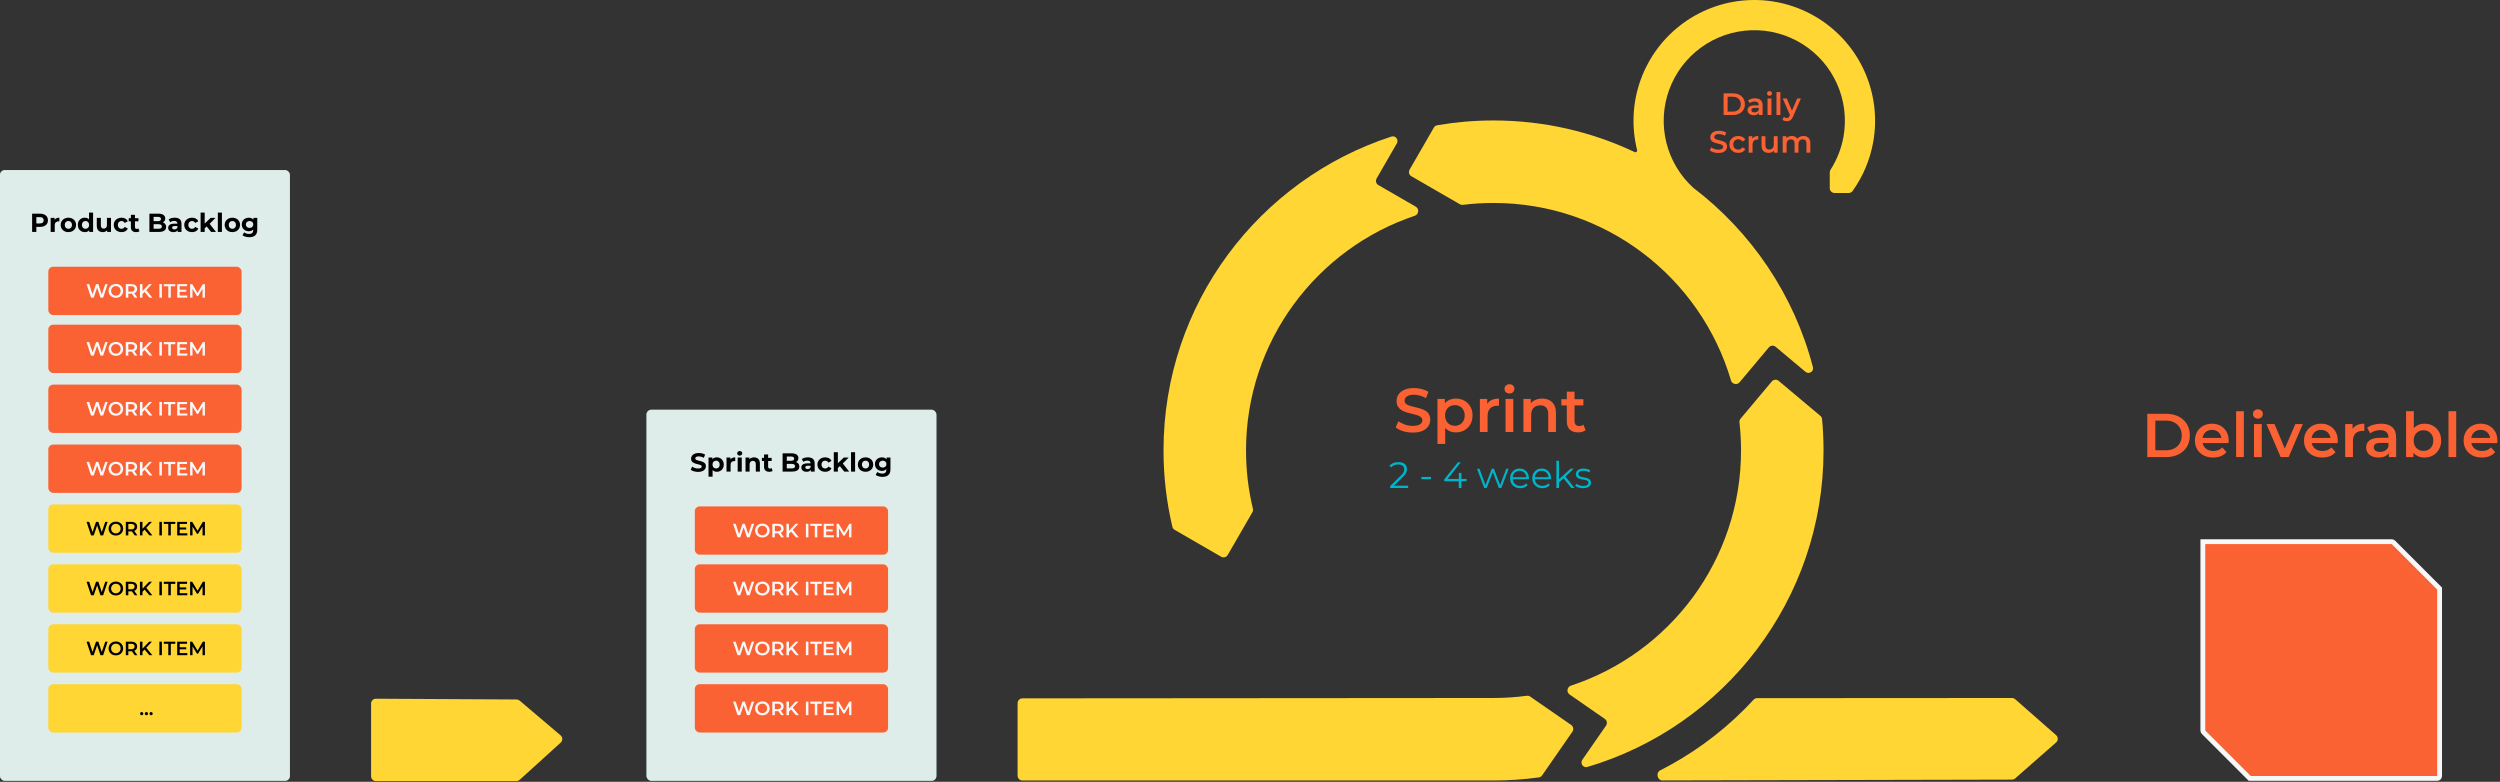 <svg width="2587" height="809" viewBox="0 0 2587 809" fill="none" xmlns="http://www.w3.org/2000/svg">
<rect x="0" y="0" width="2587" height="809" fill="#333333" stroke="none"/>
<g clip-path="url(#clip0_112_25)">
<rect y="176" width="300" height="632" rx="5" fill="#60A394"/>
<rect y="176" width="300" height="632" rx="5" fill="white" fill-opacity="0.8"/>
<path d="M33.241 240V221.1H41.422C43.114 221.1 44.572 221.379 45.796 221.937C47.02 222.477 47.965 223.26 48.631 224.286C49.297 225.312 49.63 226.536 49.63 227.958C49.63 229.362 49.297 230.577 48.631 231.603C47.965 232.629 47.02 233.421 45.796 233.979C44.572 234.519 43.114 234.789 41.422 234.789H35.671L37.615 232.818V240H33.241ZM37.615 233.304L35.671 231.225H41.179C42.529 231.225 43.537 230.937 44.203 230.361C44.869 229.785 45.202 228.984 45.202 227.958C45.202 226.914 44.869 226.104 44.203 225.528C43.537 224.952 42.529 224.664 41.179 224.664H35.671L37.615 222.585V233.304ZM52.429 240V225.474H56.452V229.578L55.885 228.39C56.317 227.364 57.01 226.59 57.964 226.068C58.918 225.528 60.079 225.258 61.447 225.258V229.146C61.267 229.128 61.105 229.119 60.961 229.119C60.817 229.101 60.664 229.092 60.502 229.092C59.35 229.092 58.414 229.425 57.694 230.091C56.992 230.739 56.641 231.756 56.641 233.142V240H52.429ZM70.758 240.216C69.21 240.216 67.833 239.892 66.627 239.244C65.439 238.596 64.494 237.714 63.792 236.598C63.108 235.464 62.766 234.177 62.766 232.737C62.766 231.279 63.108 229.992 63.792 228.876C64.494 227.742 65.439 226.86 66.627 226.23C67.833 225.582 69.21 225.258 70.758 225.258C72.288 225.258 73.656 225.582 74.862 226.23C76.068 226.86 77.013 227.733 77.697 228.849C78.381 229.965 78.723 231.261 78.723 232.737C78.723 234.177 78.381 235.464 77.697 236.598C77.013 237.714 76.068 238.596 74.862 239.244C73.656 239.892 72.288 240.216 70.758 240.216ZM70.758 236.76C71.46 236.76 72.09 236.598 72.648 236.274C73.206 235.95 73.647 235.491 73.971 234.897C74.295 234.285 74.457 233.565 74.457 232.737C74.457 231.891 74.295 231.171 73.971 230.577C73.647 229.983 73.206 229.524 72.648 229.2C72.09 228.876 71.46 228.714 70.758 228.714C70.056 228.714 69.426 228.876 68.868 229.2C68.31 229.524 67.86 229.983 67.518 230.577C67.194 231.171 67.032 231.891 67.032 232.737C67.032 233.565 67.194 234.285 67.518 234.897C67.86 235.491 68.31 235.95 68.868 236.274C69.426 236.598 70.056 236.76 70.758 236.76ZM87.776 240.216C86.408 240.216 85.175 239.91 84.077 239.298C82.979 238.668 82.106 237.795 81.458 236.679C80.828 235.563 80.513 234.249 80.513 232.737C80.513 231.207 80.828 229.884 81.458 228.768C82.106 227.652 82.979 226.788 84.077 226.176C85.175 225.564 86.408 225.258 87.776 225.258C89 225.258 90.071 225.528 90.989 226.068C91.907 226.608 92.618 227.427 93.122 228.525C93.626 229.623 93.878 231.027 93.878 232.737C93.878 234.429 93.635 235.833 93.149 236.949C92.663 238.047 91.961 238.866 91.043 239.406C90.143 239.946 89.054 240.216 87.776 240.216ZM88.505 236.76C89.189 236.76 89.81 236.598 90.368 236.274C90.926 235.95 91.367 235.491 91.691 234.897C92.033 234.285 92.204 233.565 92.204 232.737C92.204 231.891 92.033 231.171 91.691 230.577C91.367 229.983 90.926 229.524 90.368 229.2C89.81 228.876 89.189 228.714 88.505 228.714C87.803 228.714 87.173 228.876 86.615 229.2C86.057 229.524 85.607 229.983 85.265 230.577C84.941 231.171 84.779 231.891 84.779 232.737C84.779 233.565 84.941 234.285 85.265 234.897C85.607 235.491 86.057 235.95 86.615 236.274C87.173 236.598 87.803 236.76 88.505 236.76ZM92.312 240V237.03L92.393 232.71L92.123 228.417V219.966H96.335V240H92.312ZM106.362 240.216C105.156 240.216 104.076 239.982 103.122 239.514C102.186 239.046 101.457 238.335 100.935 237.381C100.413 236.409 100.152 235.176 100.152 233.682V225.474H104.364V233.061C104.364 234.267 104.616 235.158 105.12 235.734C105.642 236.292 106.371 236.571 107.307 236.571C107.955 236.571 108.531 236.436 109.035 236.166C109.539 235.878 109.935 235.446 110.223 234.87C110.511 234.276 110.655 233.538 110.655 232.656V225.474H114.867V240H110.871V236.004L111.6 237.165C111.114 238.173 110.394 238.938 109.44 239.46C108.504 239.964 107.478 240.216 106.362 240.216ZM125.789 240.216C124.223 240.216 122.828 239.901 121.604 239.271C120.38 238.623 119.417 237.732 118.715 236.598C118.031 235.464 117.689 234.177 117.689 232.737C117.689 231.279 118.031 229.992 118.715 228.876C119.417 227.742 120.38 226.86 121.604 226.23C122.828 225.582 124.223 225.258 125.789 225.258C127.319 225.258 128.651 225.582 129.785 226.23C130.919 226.86 131.756 227.769 132.296 228.957L129.029 230.712C128.651 230.028 128.174 229.524 127.598 229.2C127.04 228.876 126.428 228.714 125.762 228.714C125.042 228.714 124.394 228.876 123.818 229.2C123.242 229.524 122.783 229.983 122.441 230.577C122.117 231.171 121.955 231.891 121.955 232.737C121.955 233.583 122.117 234.303 122.441 234.897C122.783 235.491 123.242 235.95 123.818 236.274C124.394 236.598 125.042 236.76 125.762 236.76C126.428 236.76 127.04 236.607 127.598 236.301C128.174 235.977 128.651 235.464 129.029 234.762L132.296 236.544C131.756 237.714 130.919 238.623 129.785 239.271C128.651 239.901 127.319 240.216 125.789 240.216ZM140.872 240.216C139.162 240.216 137.83 239.784 136.876 238.92C135.922 238.038 135.445 236.733 135.445 235.005V222.261H139.657V234.951C139.657 235.563 139.819 236.04 140.143 236.382C140.467 236.706 140.908 236.868 141.466 236.868C142.132 236.868 142.699 236.688 143.167 236.328L144.301 239.298C143.869 239.604 143.347 239.838 142.735 240C142.141 240.144 141.52 240.216 140.872 240.216ZM133.204 229.038V225.798H143.275V229.038H133.204ZM154.609 240V221.1H163.843C166.219 221.1 168.001 221.55 169.189 222.45C170.395 223.35 170.998 224.538 170.998 226.014C170.998 227.004 170.755 227.868 170.269 228.606C169.783 229.326 169.117 229.884 168.271 230.28C167.425 230.676 166.453 230.874 165.355 230.874L165.868 229.767C167.056 229.767 168.109 229.965 169.027 230.361C169.945 230.739 170.656 231.306 171.16 232.062C171.682 232.818 171.943 233.745 171.943 234.843C171.943 236.463 171.304 237.732 170.026 238.65C168.748 239.55 166.867 240 164.383 240H154.609ZM158.956 236.706H164.059C165.193 236.706 166.048 236.526 166.624 236.166C167.218 235.788 167.515 235.194 167.515 234.384C167.515 233.592 167.218 233.007 166.624 232.629C166.048 232.233 165.193 232.035 164.059 232.035H158.632V228.849H163.303C164.365 228.849 165.175 228.669 165.733 228.309C166.309 227.931 166.597 227.364 166.597 226.608C166.597 225.87 166.309 225.321 165.733 224.961C165.175 224.583 164.365 224.394 163.303 224.394H158.956V236.706ZM183.868 240V237.165L183.598 236.544V231.468C183.598 230.568 183.319 229.866 182.761 229.362C182.221 228.858 181.384 228.606 180.25 228.606C179.476 228.606 178.711 228.732 177.955 228.984C177.217 229.218 176.587 229.542 176.065 229.956L174.553 227.013C175.345 226.455 176.299 226.023 177.415 225.717C178.531 225.411 179.665 225.258 180.817 225.258C183.031 225.258 184.75 225.78 185.974 226.824C187.198 227.868 187.81 229.497 187.81 231.711V240H183.868ZM179.44 240.216C178.306 240.216 177.334 240.027 176.524 239.649C175.714 239.253 175.093 238.722 174.661 238.056C174.229 237.39 174.013 236.643 174.013 235.815C174.013 234.951 174.22 234.195 174.634 233.547C175.066 232.899 175.741 232.395 176.659 232.035C177.577 231.657 178.774 231.468 180.25 231.468H184.111V233.925H180.709C179.719 233.925 179.035 234.087 178.657 234.411C178.297 234.735 178.117 235.14 178.117 235.626C178.117 236.166 178.324 236.598 178.738 236.922C179.17 237.228 179.755 237.381 180.493 237.381C181.195 237.381 181.825 237.219 182.383 236.895C182.941 236.553 183.346 236.058 183.598 235.41L184.246 237.354C183.94 238.29 183.382 239.001 182.572 239.487C181.762 239.973 180.718 240.216 179.44 240.216ZM198.747 240.216C197.181 240.216 195.786 239.901 194.562 239.271C193.338 238.623 192.375 237.732 191.673 236.598C190.989 235.464 190.647 234.177 190.647 232.737C190.647 231.279 190.989 229.992 191.673 228.876C192.375 227.742 193.338 226.86 194.562 226.23C195.786 225.582 197.181 225.258 198.747 225.258C200.277 225.258 201.609 225.582 202.743 226.23C203.877 226.86 204.714 227.769 205.254 228.957L201.987 230.712C201.609 230.028 201.132 229.524 200.556 229.2C199.998 228.876 199.386 228.714 198.72 228.714C198 228.714 197.352 228.876 196.776 229.2C196.2 229.524 195.741 229.983 195.399 230.577C195.075 231.171 194.913 231.891 194.913 232.737C194.913 233.583 195.075 234.303 195.399 234.897C195.741 235.491 196.2 235.95 196.776 236.274C197.352 236.598 198 236.76 198.72 236.76C199.386 236.76 199.998 236.607 200.556 236.301C201.132 235.977 201.609 235.464 201.987 234.762L205.254 236.544C204.714 237.714 203.877 238.623 202.743 239.271C201.609 239.901 200.277 240.216 198.747 240.216ZM211.083 237.03L211.191 231.9L217.968 225.474H222.99L216.483 232.089L214.296 233.871L211.083 237.03ZM207.6 240V219.966H211.812V240H207.6ZM218.427 240L213.513 233.898L216.159 230.631L223.53 240H218.427ZM225.424 240V219.966H229.636V240H225.424ZM240.458 240.216C238.91 240.216 237.533 239.892 236.327 239.244C235.139 238.596 234.194 237.714 233.492 236.598C232.808 235.464 232.466 234.177 232.466 232.737C232.466 231.279 232.808 229.992 233.492 228.876C234.194 227.742 235.139 226.86 236.327 226.23C237.533 225.582 238.91 225.258 240.458 225.258C241.988 225.258 243.356 225.582 244.562 226.23C245.768 226.86 246.713 227.733 247.397 228.849C248.081 229.965 248.423 231.261 248.423 232.737C248.423 234.177 248.081 235.464 247.397 236.598C246.713 237.714 245.768 238.596 244.562 239.244C243.356 239.892 241.988 240.216 240.458 240.216ZM240.458 236.76C241.16 236.76 241.79 236.598 242.348 236.274C242.906 235.95 243.347 235.491 243.671 234.897C243.995 234.285 244.157 233.565 244.157 232.737C244.157 231.891 243.995 231.171 243.671 230.577C243.347 229.983 242.906 229.524 242.348 229.2C241.79 228.876 241.16 228.714 240.458 228.714C239.756 228.714 239.126 228.876 238.568 229.2C238.01 229.524 237.56 229.983 237.218 230.577C236.894 231.171 236.732 231.891 236.732 232.737C236.732 233.565 236.894 234.285 237.218 234.897C237.56 235.491 238.01 235.95 238.568 236.274C239.126 236.598 239.756 236.76 240.458 236.76ZM258.069 245.454C256.701 245.454 255.378 245.283 254.1 244.941C252.84 244.617 251.787 244.122 250.941 243.456L252.615 240.432C253.227 240.936 254.001 241.332 254.937 241.62C255.891 241.926 256.827 242.079 257.745 242.079C259.239 242.079 260.319 241.746 260.985 241.08C261.669 240.414 262.011 239.424 262.011 238.11V235.923L262.281 232.278L262.227 228.606V225.474H266.223V237.57C266.223 240.27 265.521 242.259 264.117 243.537C262.713 244.815 260.697 245.454 258.069 245.454ZM257.421 239.298C256.071 239.298 254.847 239.01 253.749 238.434C252.669 237.84 251.796 237.021 251.13 235.977C250.482 234.915 250.158 233.682 250.158 232.278C250.158 230.856 250.482 229.623 251.13 228.579C251.796 227.517 252.669 226.698 253.749 226.122C254.847 225.546 256.071 225.258 257.421 225.258C258.645 225.258 259.725 225.51 260.661 226.014C261.597 226.5 262.326 227.265 262.848 228.309C263.37 229.335 263.631 230.658 263.631 232.278C263.631 233.88 263.37 235.203 262.848 236.247C262.326 237.273 261.597 238.038 260.661 238.542C259.725 239.046 258.645 239.298 257.421 239.298ZM258.258 235.842C258.996 235.842 259.653 235.698 260.229 235.41C260.805 235.104 261.255 234.681 261.579 234.141C261.903 233.601 262.065 232.98 262.065 232.278C262.065 231.558 261.903 230.937 261.579 230.415C261.255 229.875 260.805 229.461 260.229 229.173C259.653 228.867 258.996 228.714 258.258 228.714C257.52 228.714 256.863 228.867 256.287 229.173C255.711 229.461 255.252 229.875 254.91 230.415C254.586 230.937 254.424 231.558 254.424 232.278C254.424 232.98 254.586 233.601 254.91 234.141C255.252 234.681 255.711 235.104 256.287 235.41C256.863 235.698 257.52 235.842 258.258 235.842Z" fill="black"/>
<rect x="50" y="276" width="200" height="50" rx="5" fill="#FB6233"/>
<path d="M94.219 308L89.579 294H92.279L96.419 306.66H95.079L99.379 294H101.779L105.959 306.66H104.659L108.899 294H111.379L106.739 308H103.979L100.159 296.58H100.879L96.999 308H94.219ZM119.92 308.2C118.827 308.2 117.82 308.02 116.9 307.66C115.98 307.3 115.18 306.8 114.5 306.16C113.82 305.507 113.294 304.747 112.92 303.88C112.547 303 112.36 302.04 112.36 301C112.36 299.96 112.547 299.007 112.92 298.14C113.294 297.26 113.82 296.5 114.5 295.86C115.18 295.207 115.98 294.7 116.9 294.34C117.82 293.98 118.82 293.8 119.9 293.8C120.994 293.8 121.994 293.98 122.9 294.34C123.82 294.7 124.62 295.207 125.3 295.86C125.98 296.5 126.507 297.26 126.88 298.14C127.254 299.007 127.44 299.96 127.44 301C127.44 302.04 127.254 303 126.88 303.88C126.507 304.76 125.98 305.52 125.3 306.16C124.62 306.8 123.82 307.3 122.9 307.66C121.994 308.02 121 308.2 119.92 308.2ZM119.9 305.92C120.607 305.92 121.26 305.8 121.86 305.56C122.46 305.32 122.98 304.98 123.42 304.54C123.86 304.087 124.2 303.567 124.44 302.98C124.694 302.38 124.82 301.72 124.82 301C124.82 300.28 124.694 299.627 124.44 299.04C124.2 298.44 123.86 297.92 123.42 297.48C122.98 297.027 122.46 296.68 121.86 296.44C121.26 296.2 120.607 296.08 119.9 296.08C119.194 296.08 118.54 296.2 117.94 296.44C117.354 296.68 116.834 297.027 116.38 297.48C115.94 297.92 115.594 298.44 115.34 299.04C115.1 299.627 114.98 300.28 114.98 301C114.98 301.707 115.1 302.36 115.34 302.96C115.594 303.56 115.94 304.087 116.38 304.54C116.82 304.98 117.34 305.32 117.94 305.56C118.54 305.8 119.194 305.92 119.9 305.92ZM130.196 308V294H135.956C137.196 294 138.256 294.2 139.136 294.6C140.03 295 140.716 295.573 141.196 296.32C141.676 297.067 141.916 297.953 141.916 298.98C141.916 300.007 141.676 300.893 141.196 301.64C140.716 302.373 140.03 302.94 139.136 303.34C138.256 303.727 137.196 303.92 135.956 303.92H131.636L132.796 302.74V308H130.196ZM139.356 308L135.816 302.92H138.596L142.156 308H139.356ZM132.796 303.02L131.636 301.78H135.836C136.983 301.78 137.843 301.533 138.416 301.04C139.003 300.547 139.296 299.86 139.296 298.98C139.296 298.087 139.003 297.4 138.416 296.92C137.843 296.44 136.983 296.2 135.836 296.2H131.636L132.796 294.92V303.02ZM147.145 304.7L147.005 301.62L154.345 294H157.265L151.165 300.48L149.725 302.06L147.145 304.7ZM144.825 308V294H147.425V308H144.825ZM154.585 308L149.225 301.62L150.945 299.72L157.625 308H154.585ZM164.923 308V294H167.523V308H164.923ZM174.15 308V296.2H169.51V294H181.39V296.2H176.75V308H174.15ZM185.741 299.82H192.701V301.96H185.741V299.82ZM185.941 305.82H193.841V308H183.341V294H193.561V296.18H185.941V305.82ZM196.739 308V294H198.879L204.999 304.22H203.879L209.899 294H212.039L212.059 308H209.599L209.579 297.86H210.099L204.979 306.4H203.819L198.619 297.86H199.219V308H196.739Z" fill="#F8F8F8"/>
<rect x="50" y="336" width="200" height="50" rx="5" fill="#FB6233"/>
<path d="M94.219 368L89.579 354H92.279L96.419 366.66H95.079L99.379 354H101.779L105.959 366.66H104.659L108.899 354H111.379L106.739 368H103.979L100.159 356.58H100.879L96.999 368H94.219ZM119.92 368.2C118.827 368.2 117.82 368.02 116.9 367.66C115.98 367.3 115.18 366.8 114.5 366.16C113.82 365.507 113.294 364.747 112.92 363.88C112.547 363 112.36 362.04 112.36 361C112.36 359.96 112.547 359.007 112.92 358.14C113.294 357.26 113.82 356.5 114.5 355.86C115.18 355.207 115.98 354.7 116.9 354.34C117.82 353.98 118.82 353.8 119.9 353.8C120.994 353.8 121.994 353.98 122.9 354.34C123.82 354.7 124.62 355.207 125.3 355.86C125.98 356.5 126.507 357.26 126.88 358.14C127.254 359.007 127.44 359.96 127.44 361C127.44 362.04 127.254 363 126.88 363.88C126.507 364.76 125.98 365.52 125.3 366.16C124.62 366.8 123.82 367.3 122.9 367.66C121.994 368.02 121 368.2 119.92 368.2ZM119.9 365.92C120.607 365.92 121.26 365.8 121.86 365.56C122.46 365.32 122.98 364.98 123.42 364.54C123.86 364.087 124.2 363.567 124.44 362.98C124.694 362.38 124.82 361.72 124.82 361C124.82 360.28 124.694 359.627 124.44 359.04C124.2 358.44 123.86 357.92 123.42 357.48C122.98 357.027 122.46 356.68 121.86 356.44C121.26 356.2 120.607 356.08 119.9 356.08C119.194 356.08 118.54 356.2 117.94 356.44C117.354 356.68 116.834 357.027 116.38 357.48C115.94 357.92 115.594 358.44 115.34 359.04C115.1 359.627 114.98 360.28 114.98 361C114.98 361.707 115.1 362.36 115.34 362.96C115.594 363.56 115.94 364.087 116.38 364.54C116.82 364.98 117.34 365.32 117.94 365.56C118.54 365.8 119.194 365.92 119.9 365.92ZM130.196 368V354H135.956C137.196 354 138.256 354.2 139.136 354.6C140.03 355 140.716 355.573 141.196 356.32C141.676 357.067 141.916 357.953 141.916 358.98C141.916 360.007 141.676 360.893 141.196 361.64C140.716 362.373 140.03 362.94 139.136 363.34C138.256 363.727 137.196 363.92 135.956 363.92H131.636L132.796 362.74V368H130.196ZM139.356 368L135.816 362.92H138.596L142.156 368H139.356ZM132.796 363.02L131.636 361.78H135.836C136.983 361.78 137.843 361.533 138.416 361.04C139.003 360.547 139.296 359.86 139.296 358.98C139.296 358.087 139.003 357.4 138.416 356.92C137.843 356.44 136.983 356.2 135.836 356.2H131.636L132.796 354.92V363.02ZM147.145 364.7L147.005 361.62L154.345 354H157.265L151.165 360.48L149.725 362.06L147.145 364.7ZM144.825 368V354H147.425V368H144.825ZM154.585 368L149.225 361.62L150.945 359.72L157.625 368H154.585ZM164.923 368V354H167.523V368H164.923ZM174.15 368V356.2H169.51V354H181.39V356.2H176.75V368H174.15ZM185.741 359.82H192.701V361.96H185.741V359.82ZM185.941 365.82H193.841V368H183.341V354H193.561V356.18H185.941V365.82ZM196.739 368V354H198.879L204.999 364.22H203.879L209.899 354H212.039L212.059 368H209.599L209.579 357.86H210.099L204.979 366.4H203.819L198.619 357.86H199.219V368H196.739Z" fill="#F8F8F8"/>
<rect x="50" y="398" width="200" height="50" rx="5" fill="#FB6233"/>
<path d="M94.219 430L89.579 416H92.279L96.419 428.66H95.079L99.379 416H101.779L105.959 428.66H104.659L108.899 416H111.379L106.739 430H103.979L100.159 418.58H100.879L96.999 430H94.219ZM119.92 430.2C118.827 430.2 117.82 430.02 116.9 429.66C115.98 429.3 115.18 428.8 114.5 428.16C113.82 427.507 113.294 426.747 112.92 425.88C112.547 425 112.36 424.04 112.36 423C112.36 421.96 112.547 421.007 112.92 420.14C113.294 419.26 113.82 418.5 114.5 417.86C115.18 417.207 115.98 416.7 116.9 416.34C117.82 415.98 118.82 415.8 119.9 415.8C120.994 415.8 121.994 415.98 122.9 416.34C123.82 416.7 124.62 417.207 125.3 417.86C125.98 418.5 126.507 419.26 126.88 420.14C127.254 421.007 127.44 421.96 127.44 423C127.44 424.04 127.254 425 126.88 425.88C126.507 426.76 125.98 427.52 125.3 428.16C124.62 428.8 123.82 429.3 122.9 429.66C121.994 430.02 121 430.2 119.92 430.2ZM119.9 427.92C120.607 427.92 121.26 427.8 121.86 427.56C122.46 427.32 122.98 426.98 123.42 426.54C123.86 426.087 124.2 425.567 124.44 424.98C124.694 424.38 124.82 423.72 124.82 423C124.82 422.28 124.694 421.627 124.44 421.04C124.2 420.44 123.86 419.92 123.42 419.48C122.98 419.027 122.46 418.68 121.86 418.44C121.26 418.2 120.607 418.08 119.9 418.08C119.194 418.08 118.54 418.2 117.94 418.44C117.354 418.68 116.834 419.027 116.38 419.48C115.94 419.92 115.594 420.44 115.34 421.04C115.1 421.627 114.98 422.28 114.98 423C114.98 423.707 115.1 424.36 115.34 424.96C115.594 425.56 115.94 426.087 116.38 426.54C116.82 426.98 117.34 427.32 117.94 427.56C118.54 427.8 119.194 427.92 119.9 427.92ZM130.196 430V416H135.956C137.196 416 138.256 416.2 139.136 416.6C140.03 417 140.716 417.573 141.196 418.32C141.676 419.067 141.916 419.953 141.916 420.98C141.916 422.007 141.676 422.893 141.196 423.64C140.716 424.373 140.03 424.94 139.136 425.34C138.256 425.727 137.196 425.92 135.956 425.92H131.636L132.796 424.74V430H130.196ZM139.356 430L135.816 424.92H138.596L142.156 430H139.356ZM132.796 425.02L131.636 423.78H135.836C136.983 423.78 137.843 423.533 138.416 423.04C139.003 422.547 139.296 421.86 139.296 420.98C139.296 420.087 139.003 419.4 138.416 418.92C137.843 418.44 136.983 418.2 135.836 418.2H131.636L132.796 416.92V425.02ZM147.145 426.7L147.005 423.62L154.345 416H157.265L151.165 422.48L149.725 424.06L147.145 426.7ZM144.825 430V416H147.425V430H144.825ZM154.585 430L149.225 423.62L150.945 421.72L157.625 430H154.585ZM164.923 430V416H167.523V430H164.923ZM174.15 430V418.2H169.51V416H181.39V418.2H176.75V430H174.15ZM185.741 421.82H192.701V423.96H185.741V421.82ZM185.941 427.82H193.841V430H183.341V416H193.561V418.18H185.941V427.82ZM196.739 430V416H198.879L204.999 426.22H203.879L209.899 416H212.039L212.059 430H209.599L209.579 419.86H210.099L204.979 428.4H203.819L198.619 419.86H199.219V430H196.739Z" fill="#F8F8F8"/>
<rect x="50" y="460" width="200" height="50" rx="5" fill="#FB6233"/>
<path d="M94.219 492L89.579 478H92.279L96.419 490.66H95.079L99.379 478H101.779L105.959 490.66H104.659L108.899 478H111.379L106.739 492H103.979L100.159 480.58H100.879L96.999 492H94.219ZM119.92 492.2C118.827 492.2 117.82 492.02 116.9 491.66C115.98 491.3 115.18 490.8 114.5 490.16C113.82 489.507 113.294 488.747 112.92 487.88C112.547 487 112.36 486.04 112.36 485C112.36 483.96 112.547 483.007 112.92 482.14C113.294 481.26 113.82 480.5 114.5 479.86C115.18 479.207 115.98 478.7 116.9 478.34C117.82 477.98 118.82 477.8 119.9 477.8C120.994 477.8 121.994 477.98 122.9 478.34C123.82 478.7 124.62 479.207 125.3 479.86C125.98 480.5 126.507 481.26 126.88 482.14C127.254 483.007 127.44 483.96 127.44 485C127.44 486.04 127.254 487 126.88 487.88C126.507 488.76 125.98 489.52 125.3 490.16C124.62 490.8 123.82 491.3 122.9 491.66C121.994 492.02 121 492.2 119.92 492.2ZM119.9 489.92C120.607 489.92 121.26 489.8 121.86 489.56C122.46 489.32 122.98 488.98 123.42 488.54C123.86 488.087 124.2 487.567 124.44 486.98C124.694 486.38 124.82 485.72 124.82 485C124.82 484.28 124.694 483.627 124.44 483.04C124.2 482.44 123.86 481.92 123.42 481.48C122.98 481.027 122.46 480.68 121.86 480.44C121.26 480.2 120.607 480.08 119.9 480.08C119.194 480.08 118.54 480.2 117.94 480.44C117.354 480.68 116.834 481.027 116.38 481.48C115.94 481.92 115.594 482.44 115.34 483.04C115.1 483.627 114.98 484.28 114.98 485C114.98 485.707 115.1 486.36 115.34 486.96C115.594 487.56 115.94 488.087 116.38 488.54C116.82 488.98 117.34 489.32 117.94 489.56C118.54 489.8 119.194 489.92 119.9 489.92ZM130.196 492V478H135.956C137.196 478 138.256 478.2 139.136 478.6C140.03 479 140.716 479.573 141.196 480.32C141.676 481.067 141.916 481.953 141.916 482.98C141.916 484.007 141.676 484.893 141.196 485.64C140.716 486.373 140.03 486.94 139.136 487.34C138.256 487.727 137.196 487.92 135.956 487.92H131.636L132.796 486.74V492H130.196ZM139.356 492L135.816 486.92H138.596L142.156 492H139.356ZM132.796 487.02L131.636 485.78H135.836C136.983 485.78 137.843 485.533 138.416 485.04C139.003 484.547 139.296 483.86 139.296 482.98C139.296 482.087 139.003 481.4 138.416 480.92C137.843 480.44 136.983 480.2 135.836 480.2H131.636L132.796 478.92V487.02ZM147.145 488.7L147.005 485.62L154.345 478H157.265L151.165 484.48L149.725 486.06L147.145 488.7ZM144.825 492V478H147.425V492H144.825ZM154.585 492L149.225 485.62L150.945 483.72L157.625 492H154.585ZM164.923 492V478H167.523V492H164.923ZM174.15 492V480.2H169.51V478H181.39V480.2H176.75V492H174.15ZM185.741 483.82H192.701V485.96H185.741V483.82ZM185.941 489.82H193.841V492H183.341V478H193.561V480.18H185.941V489.82ZM196.739 492V478H198.879L204.999 488.22H203.879L209.899 478H212.039L212.059 492H209.599L209.579 481.86H210.099L204.979 490.4H203.819L198.619 481.86H199.219V492H196.739Z" fill="#F8F8F8"/>
<rect x="50" y="522" width="200" height="50" rx="5" fill="#FFD633"/>
<path d="M94.219 554L89.579 540H92.279L96.419 552.66H95.079L99.379 540H101.779L105.959 552.66H104.659L108.899 540H111.379L106.739 554H103.979L100.159 542.58H100.879L96.999 554H94.219ZM119.92 554.2C118.827 554.2 117.82 554.02 116.9 553.66C115.98 553.3 115.18 552.8 114.5 552.16C113.82 551.507 113.294 550.747 112.92 549.88C112.547 549 112.36 548.04 112.36 547C112.36 545.96 112.547 545.007 112.92 544.14C113.294 543.26 113.82 542.5 114.5 541.86C115.18 541.207 115.98 540.7 116.9 540.34C117.82 539.98 118.82 539.8 119.9 539.8C120.994 539.8 121.994 539.98 122.9 540.34C123.82 540.7 124.62 541.207 125.3 541.86C125.98 542.5 126.507 543.26 126.88 544.14C127.254 545.007 127.44 545.96 127.44 547C127.44 548.04 127.254 549 126.88 549.88C126.507 550.76 125.98 551.52 125.3 552.16C124.62 552.8 123.82 553.3 122.9 553.66C121.994 554.02 121 554.2 119.92 554.2ZM119.9 551.92C120.607 551.92 121.26 551.8 121.86 551.56C122.46 551.32 122.98 550.98 123.42 550.54C123.86 550.087 124.2 549.567 124.44 548.98C124.694 548.38 124.82 547.72 124.82 547C124.82 546.28 124.694 545.627 124.44 545.04C124.2 544.44 123.86 543.92 123.42 543.48C122.98 543.027 122.46 542.68 121.86 542.44C121.26 542.2 120.607 542.08 119.9 542.08C119.194 542.08 118.54 542.2 117.94 542.44C117.354 542.68 116.834 543.027 116.38 543.48C115.94 543.92 115.594 544.44 115.34 545.04C115.1 545.627 114.98 546.28 114.98 547C114.98 547.707 115.1 548.36 115.34 548.96C115.594 549.56 115.94 550.087 116.38 550.54C116.82 550.98 117.34 551.32 117.94 551.56C118.54 551.8 119.194 551.92 119.9 551.92ZM130.196 554V540H135.956C137.196 540 138.256 540.2 139.136 540.6C140.03 541 140.716 541.573 141.196 542.32C141.676 543.067 141.916 543.953 141.916 544.98C141.916 546.007 141.676 546.893 141.196 547.64C140.716 548.373 140.03 548.94 139.136 549.34C138.256 549.727 137.196 549.92 135.956 549.92H131.636L132.796 548.74V554H130.196ZM139.356 554L135.816 548.92H138.596L142.156 554H139.356ZM132.796 549.02L131.636 547.78H135.836C136.983 547.78 137.843 547.533 138.416 547.04C139.003 546.547 139.296 545.86 139.296 544.98C139.296 544.087 139.003 543.4 138.416 542.92C137.843 542.44 136.983 542.2 135.836 542.2H131.636L132.796 540.92V549.02ZM147.145 550.7L147.005 547.62L154.345 540H157.265L151.165 546.48L149.725 548.06L147.145 550.7ZM144.825 554V540H147.425V554H144.825ZM154.585 554L149.225 547.62L150.945 545.72L157.625 554H154.585ZM164.923 554V540H167.523V554H164.923ZM174.15 554V542.2H169.51V540H181.39V542.2H176.75V554H174.15ZM185.741 545.82H192.701V547.96H185.741V545.82ZM185.941 551.82H193.841V554H183.341V540H193.561V542.18H185.941V551.82ZM196.739 554V540H198.879L204.999 550.22H203.879L209.899 540H212.039L212.059 554H209.599L209.579 543.86H210.099L204.979 552.4H203.819L198.619 543.86H199.219V554H196.739Z" fill="black"/>
<rect x="50" y="584" width="200" height="50" rx="5" fill="#FFD633"/>
<path d="M94.219 616L89.579 602H92.279L96.419 614.66H95.079L99.379 602H101.779L105.959 614.66H104.659L108.899 602H111.379L106.739 616H103.979L100.159 604.58H100.879L96.999 616H94.219ZM119.92 616.2C118.827 616.2 117.82 616.02 116.9 615.66C115.98 615.3 115.18 614.8 114.5 614.16C113.82 613.507 113.294 612.747 112.92 611.88C112.547 611 112.36 610.04 112.36 609C112.36 607.96 112.547 607.007 112.92 606.14C113.294 605.26 113.82 604.5 114.5 603.86C115.18 603.207 115.98 602.7 116.9 602.34C117.82 601.98 118.82 601.8 119.9 601.8C120.994 601.8 121.994 601.98 122.9 602.34C123.82 602.7 124.62 603.207 125.3 603.86C125.98 604.5 126.507 605.26 126.88 606.14C127.254 607.007 127.44 607.96 127.44 609C127.44 610.04 127.254 611 126.88 611.88C126.507 612.76 125.98 613.52 125.3 614.16C124.62 614.8 123.82 615.3 122.9 615.66C121.994 616.02 121 616.2 119.92 616.2ZM119.9 613.92C120.607 613.92 121.26 613.8 121.86 613.56C122.46 613.32 122.98 612.98 123.42 612.54C123.86 612.087 124.2 611.567 124.44 610.98C124.694 610.38 124.82 609.72 124.82 609C124.82 608.28 124.694 607.627 124.44 607.04C124.2 606.44 123.86 605.92 123.42 605.48C122.98 605.027 122.46 604.68 121.86 604.44C121.26 604.2 120.607 604.08 119.9 604.08C119.194 604.08 118.54 604.2 117.94 604.44C117.354 604.68 116.834 605.027 116.38 605.48C115.94 605.92 115.594 606.44 115.34 607.04C115.1 607.627 114.98 608.28 114.98 609C114.98 609.707 115.1 610.36 115.34 610.96C115.594 611.56 115.94 612.087 116.38 612.54C116.82 612.98 117.34 613.32 117.94 613.56C118.54 613.8 119.194 613.92 119.9 613.92ZM130.196 616V602H135.956C137.196 602 138.256 602.2 139.136 602.6C140.03 603 140.716 603.573 141.196 604.32C141.676 605.067 141.916 605.953 141.916 606.98C141.916 608.007 141.676 608.893 141.196 609.64C140.716 610.373 140.03 610.94 139.136 611.34C138.256 611.727 137.196 611.92 135.956 611.92H131.636L132.796 610.74V616H130.196ZM139.356 616L135.816 610.92H138.596L142.156 616H139.356ZM132.796 611.02L131.636 609.78H135.836C136.983 609.78 137.843 609.533 138.416 609.04C139.003 608.547 139.296 607.86 139.296 606.98C139.296 606.087 139.003 605.4 138.416 604.92C137.843 604.44 136.983 604.2 135.836 604.2H131.636L132.796 602.92V611.02ZM147.145 612.7L147.005 609.62L154.345 602H157.265L151.165 608.48L149.725 610.06L147.145 612.7ZM144.825 616V602H147.425V616H144.825ZM154.585 616L149.225 609.62L150.945 607.72L157.625 616H154.585ZM164.923 616V602H167.523V616H164.923ZM174.15 616V604.2H169.51V602H181.39V604.2H176.75V616H174.15ZM185.741 607.82H192.701V609.96H185.741V607.82ZM185.941 613.82H193.841V616H183.341V602H193.561V604.18H185.941V613.82ZM196.739 616V602H198.879L204.999 612.22H203.879L209.899 602H212.039L212.059 616H209.599L209.579 605.86H210.099L204.979 614.4H203.819L198.619 605.86H199.219V616H196.739Z" fill="black"/>
<rect x="50" y="646" width="200" height="50" rx="5" fill="#FFD633"/>
<path d="M94.219 678L89.579 664H92.279L96.419 676.66H95.079L99.379 664H101.779L105.959 676.66H104.659L108.899 664H111.379L106.739 678H103.979L100.159 666.58H100.879L96.999 678H94.219ZM119.92 678.2C118.827 678.2 117.82 678.02 116.9 677.66C115.98 677.3 115.18 676.8 114.5 676.16C113.82 675.507 113.294 674.747 112.92 673.88C112.547 673 112.36 672.04 112.36 671C112.36 669.96 112.547 669.007 112.92 668.14C113.294 667.26 113.82 666.5 114.5 665.86C115.18 665.207 115.98 664.7 116.9 664.34C117.82 663.98 118.82 663.8 119.9 663.8C120.994 663.8 121.994 663.98 122.9 664.34C123.82 664.7 124.62 665.207 125.3 665.86C125.98 666.5 126.507 667.26 126.88 668.14C127.254 669.007 127.44 669.96 127.44 671C127.44 672.04 127.254 673 126.88 673.88C126.507 674.76 125.98 675.52 125.3 676.16C124.62 676.8 123.82 677.3 122.9 677.66C121.994 678.02 121 678.2 119.92 678.2ZM119.9 675.92C120.607 675.92 121.26 675.8 121.86 675.56C122.46 675.32 122.98 674.98 123.42 674.54C123.86 674.087 124.2 673.567 124.44 672.98C124.694 672.38 124.82 671.72 124.82 671C124.82 670.28 124.694 669.627 124.44 669.04C124.2 668.44 123.86 667.92 123.42 667.48C122.98 667.027 122.46 666.68 121.86 666.44C121.26 666.2 120.607 666.08 119.9 666.08C119.194 666.08 118.54 666.2 117.94 666.44C117.354 666.68 116.834 667.027 116.38 667.48C115.94 667.92 115.594 668.44 115.34 669.04C115.1 669.627 114.98 670.28 114.98 671C114.98 671.707 115.1 672.36 115.34 672.96C115.594 673.56 115.94 674.087 116.38 674.54C116.82 674.98 117.34 675.32 117.94 675.56C118.54 675.8 119.194 675.92 119.9 675.92ZM130.196 678V664H135.956C137.196 664 138.256 664.2 139.136 664.6C140.03 665 140.716 665.573 141.196 666.32C141.676 667.067 141.916 667.953 141.916 668.98C141.916 670.007 141.676 670.893 141.196 671.64C140.716 672.373 140.03 672.94 139.136 673.34C138.256 673.727 137.196 673.92 135.956 673.92H131.636L132.796 672.74V678H130.196ZM139.356 678L135.816 672.92H138.596L142.156 678H139.356ZM132.796 673.02L131.636 671.78H135.836C136.983 671.78 137.843 671.533 138.416 671.04C139.003 670.547 139.296 669.86 139.296 668.98C139.296 668.087 139.003 667.4 138.416 666.92C137.843 666.44 136.983 666.2 135.836 666.2H131.636L132.796 664.92V673.02ZM147.145 674.7L147.005 671.62L154.345 664H157.265L151.165 670.48L149.725 672.06L147.145 674.7ZM144.825 678V664H147.425V678H144.825ZM154.585 678L149.225 671.62L150.945 669.72L157.625 678H154.585ZM164.923 678V664H167.523V678H164.923ZM174.15 678V666.2H169.51V664H181.39V666.2H176.75V678H174.15ZM185.741 669.82H192.701V671.96H185.741V669.82ZM185.941 675.82H193.841V678H183.341V664H193.561V666.18H185.941V675.82ZM196.739 678V664H198.879L204.999 674.22H203.879L209.899 664H212.039L212.059 678H209.599L209.579 667.86H210.099L204.979 676.4H203.819L198.619 667.86H199.219V678H196.739Z" fill="black"/>
<rect x="50" y="708" width="200" height="50" rx="5" fill="#FFD633"/>
<path d="M146.616 740.14C146.162 740.14 145.776 739.987 145.456 739.68C145.136 739.36 144.976 738.96 144.976 738.48C144.976 737.973 145.136 737.573 145.456 737.28C145.776 736.973 146.162 736.82 146.616 736.82C147.069 736.82 147.456 736.973 147.776 737.28C148.096 737.573 148.256 737.973 148.256 738.48C148.256 738.96 148.096 739.36 147.776 739.68C147.456 739.987 147.069 740.14 146.616 740.14ZM151.499 740.14C151.045 740.14 150.659 739.987 150.339 739.68C150.019 739.36 149.859 738.96 149.859 738.48C149.859 737.973 150.019 737.573 150.339 737.28C150.659 736.973 151.045 736.82 151.499 736.82C151.952 736.82 152.339 736.973 152.659 737.28C152.979 737.573 153.139 737.973 153.139 738.48C153.139 738.96 152.979 739.36 152.659 739.68C152.339 739.987 151.952 740.14 151.499 740.14ZM156.381 740.14C155.928 740.14 155.541 739.987 155.221 739.68C154.901 739.36 154.741 738.96 154.741 738.48C154.741 737.973 154.901 737.573 155.221 737.28C155.541 736.973 155.928 736.82 156.381 736.82C156.835 736.82 157.221 736.973 157.541 737.28C157.861 737.573 158.021 737.973 158.021 738.48C158.021 738.96 157.861 739.36 157.541 739.68C157.221 739.987 156.835 740.14 156.381 740.14Z" fill="black"/>
<rect x="669" y="424" width="300" height="384" rx="5" fill="#60A394"/>
<rect x="669" y="424" width="300" height="384" rx="5" fill="white" fill-opacity="0.8"/>
<path d="M722.451 488.324C720.939 488.324 719.49 488.126 718.104 487.73C716.718 487.316 715.602 486.785 714.756 486.137L716.241 482.843C717.051 483.419 718.005 483.896 719.103 484.274C720.219 484.634 721.344 484.814 722.478 484.814C723.342 484.814 724.035 484.733 724.557 484.571C725.097 484.391 725.493 484.148 725.745 483.842C725.997 483.536 726.123 483.185 726.123 482.789C726.123 482.285 725.925 481.889 725.529 481.601C725.133 481.295 724.611 481.052 723.963 480.872C723.315 480.674 722.595 480.494 721.803 480.332C721.029 480.152 720.246 479.936 719.454 479.684C718.68 479.432 717.969 479.108 717.321 478.712C716.673 478.316 716.142 477.794 715.728 477.146C715.332 476.498 715.134 475.67 715.134 474.662C715.134 473.582 715.422 472.601 715.998 471.719C716.592 470.819 717.474 470.108 718.644 469.586C719.832 469.046 721.317 468.776 723.099 468.776C724.287 468.776 725.457 468.92 726.609 469.208C727.761 469.478 728.778 469.892 729.66 470.45L728.31 473.771C727.428 473.267 726.546 472.898 725.664 472.664C724.782 472.412 723.918 472.286 723.072 472.286C722.226 472.286 721.533 472.385 720.993 472.583C720.453 472.781 720.066 473.042 719.832 473.366C719.598 473.672 719.481 474.032 719.481 474.446C719.481 474.932 719.679 475.328 720.075 475.634C720.471 475.922 720.993 476.156 721.641 476.336C722.289 476.516 723 476.696 723.774 476.876C724.566 477.056 725.349 477.263 726.123 477.497C726.915 477.731 727.635 478.046 728.283 478.442C728.931 478.838 729.453 479.36 729.849 480.008C730.263 480.656 730.47 481.475 730.47 482.465C730.47 483.527 730.173 484.499 729.579 485.381C728.985 486.263 728.094 486.974 726.906 487.514C725.736 488.054 724.251 488.324 722.451 488.324ZM741.748 488.216C740.524 488.216 739.453 487.946 738.535 487.406C737.617 486.866 736.897 486.047 736.375 484.949C735.871 483.833 735.619 482.429 735.619 480.737C735.619 479.027 735.862 477.623 736.348 476.525C736.834 475.427 737.536 474.608 738.454 474.068C739.372 473.528 740.47 473.258 741.748 473.258C743.116 473.258 744.34 473.573 745.42 474.203C746.518 474.815 747.382 475.679 748.012 476.795C748.66 477.911 748.984 479.225 748.984 480.737C748.984 482.267 748.66 483.59 748.012 484.706C747.382 485.822 746.518 486.686 745.42 487.298C744.34 487.91 743.116 488.216 741.748 488.216ZM733.162 493.238V473.474H737.185V476.444L737.104 480.764L737.374 485.057V493.238H733.162ZM741.019 484.76C741.721 484.76 742.342 484.598 742.882 484.274C743.44 483.95 743.881 483.491 744.205 482.897C744.547 482.285 744.718 481.565 744.718 480.737C744.718 479.891 744.547 479.171 744.205 478.577C743.881 477.983 743.44 477.524 742.882 477.2C742.342 476.876 741.721 476.714 741.019 476.714C740.317 476.714 739.687 476.876 739.129 477.2C738.571 477.524 738.13 477.983 737.806 478.577C737.482 479.171 737.32 479.891 737.32 480.737C737.32 481.565 737.482 482.285 737.806 482.897C738.13 483.491 738.571 483.95 739.129 484.274C739.687 484.598 740.317 484.76 741.019 484.76ZM751.803 488V473.474H755.826V477.578L755.259 476.39C755.691 475.364 756.384 474.59 757.338 474.068C758.292 473.528 759.453 473.258 760.821 473.258V477.146C760.641 477.128 760.479 477.119 760.335 477.119C760.191 477.101 760.038 477.092 759.876 477.092C758.724 477.092 757.788 477.425 757.068 478.091C756.366 478.739 756.015 479.756 756.015 481.142V488H751.803ZM763.352 488V473.474H767.564V488H763.352ZM765.458 471.449C764.684 471.449 764.054 471.224 763.568 470.774C763.082 470.324 762.839 469.766 762.839 469.1C762.839 468.434 763.082 467.876 763.568 467.426C764.054 466.976 764.684 466.751 765.458 466.751C766.232 466.751 766.862 466.967 767.348 467.399C767.834 467.813 768.077 468.353 768.077 469.019C768.077 469.721 767.834 470.306 767.348 470.774C766.88 471.224 766.25 471.449 765.458 471.449ZM780.302 473.258C781.454 473.258 782.48 473.492 783.38 473.96C784.298 474.41 785.018 475.112 785.54 476.066C786.062 477.002 786.323 478.208 786.323 479.684V488H782.111V480.332C782.111 479.162 781.85 478.298 781.328 477.74C780.824 477.182 780.104 476.903 779.168 476.903C778.502 476.903 777.899 477.047 777.359 477.335C776.837 477.605 776.423 478.028 776.117 478.604C775.829 479.18 775.685 479.918 775.685 480.818V488H771.473V473.474H775.496V477.497L774.74 476.282C775.262 475.31 776.009 474.563 776.981 474.041C777.953 473.519 779.06 473.258 780.302 473.258ZM796.081 488.216C794.371 488.216 793.039 487.784 792.085 486.92C791.131 486.038 790.654 484.733 790.654 483.005V470.261H794.866V482.951C794.866 483.563 795.028 484.04 795.352 484.382C795.676 484.706 796.117 484.868 796.675 484.868C797.341 484.868 797.908 484.688 798.376 484.328L799.51 487.298C799.078 487.604 798.556 487.838 797.944 488C797.35 488.144 796.729 488.216 796.081 488.216ZM788.413 477.038V473.798H798.484V477.038H788.413ZM809.818 488V469.1H819.052C821.428 469.1 823.21 469.55 824.398 470.45C825.604 471.35 826.207 472.538 826.207 474.014C826.207 475.004 825.964 475.868 825.478 476.606C824.992 477.326 824.326 477.884 823.48 478.28C822.634 478.676 821.662 478.874 820.564 478.874L821.077 477.767C822.265 477.767 823.318 477.965 824.236 478.361C825.154 478.739 825.865 479.306 826.369 480.062C826.891 480.818 827.152 481.745 827.152 482.843C827.152 484.463 826.513 485.732 825.235 486.65C823.957 487.55 822.076 488 819.592 488H809.818ZM814.165 484.706H819.268C820.402 484.706 821.257 484.526 821.833 484.166C822.427 483.788 822.724 483.194 822.724 482.384C822.724 481.592 822.427 481.007 821.833 480.629C821.257 480.233 820.402 480.035 819.268 480.035H813.841V476.849H818.512C819.574 476.849 820.384 476.669 820.942 476.309C821.518 475.931 821.806 475.364 821.806 474.608C821.806 473.87 821.518 473.321 820.942 472.961C820.384 472.583 819.574 472.394 818.512 472.394H814.165V484.706ZM839.077 488V485.165L838.807 484.544V479.468C838.807 478.568 838.528 477.866 837.97 477.362C837.43 476.858 836.593 476.606 835.459 476.606C834.685 476.606 833.92 476.732 833.164 476.984C832.426 477.218 831.796 477.542 831.274 477.956L829.762 475.013C830.554 474.455 831.508 474.023 832.624 473.717C833.74 473.411 834.874 473.258 836.026 473.258C838.24 473.258 839.959 473.78 841.183 474.824C842.407 475.868 843.019 477.497 843.019 479.711V488H839.077ZM834.649 488.216C833.515 488.216 832.543 488.027 831.733 487.649C830.923 487.253 830.302 486.722 829.87 486.056C829.438 485.39 829.222 484.643 829.222 483.815C829.222 482.951 829.429 482.195 829.843 481.547C830.275 480.899 830.95 480.395 831.868 480.035C832.786 479.657 833.983 479.468 835.459 479.468H839.32V481.925H835.918C834.928 481.925 834.244 482.087 833.866 482.411C833.506 482.735 833.326 483.14 833.326 483.626C833.326 484.166 833.533 484.598 833.947 484.922C834.379 485.228 834.964 485.381 835.702 485.381C836.404 485.381 837.034 485.219 837.592 484.895C838.15 484.553 838.555 484.058 838.807 483.41L839.455 485.354C839.149 486.29 838.591 487.001 837.781 487.487C836.971 487.973 835.927 488.216 834.649 488.216ZM853.956 488.216C852.39 488.216 850.995 487.901 849.771 487.271C848.547 486.623 847.584 485.732 846.882 484.598C846.198 483.464 845.856 482.177 845.856 480.737C845.856 479.279 846.198 477.992 846.882 476.876C847.584 475.742 848.547 474.86 849.771 474.23C850.995 473.582 852.39 473.258 853.956 473.258C855.486 473.258 856.818 473.582 857.952 474.23C859.086 474.86 859.923 475.769 860.463 476.957L857.196 478.712C856.818 478.028 856.341 477.524 855.765 477.2C855.207 476.876 854.595 476.714 853.929 476.714C853.209 476.714 852.561 476.876 851.985 477.2C851.409 477.524 850.95 477.983 850.608 478.577C850.284 479.171 850.122 479.891 850.122 480.737C850.122 481.583 850.284 482.303 850.608 482.897C850.95 483.491 851.409 483.95 851.985 484.274C852.561 484.598 853.209 484.76 853.929 484.76C854.595 484.76 855.207 484.607 855.765 484.301C856.341 483.977 856.818 483.464 857.196 482.762L860.463 484.544C859.923 485.714 859.086 486.623 857.952 487.271C856.818 487.901 855.486 488.216 853.956 488.216ZM866.292 485.03L866.4 479.9L873.177 473.474H878.199L871.692 480.089L869.505 481.871L866.292 485.03ZM862.809 488V467.966H867.021V488H862.809ZM873.636 488L868.722 481.898L871.368 478.631L878.739 488H873.636ZM880.633 488V467.966H884.845V488H880.633ZM895.667 488.216C894.119 488.216 892.742 487.892 891.536 487.244C890.348 486.596 889.403 485.714 888.701 484.598C888.017 483.464 887.675 482.177 887.675 480.737C887.675 479.279 888.017 477.992 888.701 476.876C889.403 475.742 890.348 474.86 891.536 474.23C892.742 473.582 894.119 473.258 895.667 473.258C897.197 473.258 898.565 473.582 899.771 474.23C900.977 474.86 901.922 475.733 902.606 476.849C903.29 477.965 903.632 479.261 903.632 480.737C903.632 482.177 903.29 483.464 902.606 484.598C901.922 485.714 900.977 486.596 899.771 487.244C898.565 487.892 897.197 488.216 895.667 488.216ZM895.667 484.76C896.369 484.76 896.999 484.598 897.557 484.274C898.115 483.95 898.556 483.491 898.88 482.897C899.204 482.285 899.366 481.565 899.366 480.737C899.366 479.891 899.204 479.171 898.88 478.577C898.556 477.983 898.115 477.524 897.557 477.2C896.999 476.876 896.369 476.714 895.667 476.714C894.965 476.714 894.335 476.876 893.777 477.2C893.219 477.524 892.769 477.983 892.427 478.577C892.103 479.171 891.941 479.891 891.941 480.737C891.941 481.565 892.103 482.285 892.427 482.897C892.769 483.491 893.219 483.95 893.777 484.274C894.335 484.598 894.965 484.76 895.667 484.76ZM913.278 493.454C911.91 493.454 910.587 493.283 909.309 492.941C908.049 492.617 906.996 492.122 906.15 491.456L907.824 488.432C908.436 488.936 909.21 489.332 910.146 489.62C911.1 489.926 912.036 490.079 912.954 490.079C914.448 490.079 915.528 489.746 916.194 489.08C916.878 488.414 917.22 487.424 917.22 486.11V483.923L917.49 480.278L917.436 476.606V473.474H921.432V485.57C921.432 488.27 920.73 490.259 919.326 491.537C917.922 492.815 915.906 493.454 913.278 493.454ZM912.63 487.298C911.28 487.298 910.056 487.01 908.958 486.434C907.878 485.84 907.005 485.021 906.339 483.977C905.691 482.915 905.367 481.682 905.367 480.278C905.367 478.856 905.691 477.623 906.339 476.579C907.005 475.517 907.878 474.698 908.958 474.122C910.056 473.546 911.28 473.258 912.63 473.258C913.854 473.258 914.934 473.51 915.87 474.014C916.806 474.5 917.535 475.265 918.057 476.309C918.579 477.335 918.84 478.658 918.84 480.278C918.84 481.88 918.579 483.203 918.057 484.247C917.535 485.273 916.806 486.038 915.87 486.542C914.934 487.046 913.854 487.298 912.63 487.298ZM913.467 483.842C914.205 483.842 914.862 483.698 915.438 483.41C916.014 483.104 916.464 482.681 916.788 482.141C917.112 481.601 917.274 480.98 917.274 480.278C917.274 479.558 917.112 478.937 916.788 478.415C916.464 477.875 916.014 477.461 915.438 477.173C914.862 476.867 914.205 476.714 913.467 476.714C912.729 476.714 912.072 476.867 911.496 477.173C910.92 477.461 910.461 477.875 910.119 478.415C909.795 478.937 909.633 479.558 909.633 480.278C909.633 480.98 909.795 481.601 910.119 482.141C910.461 482.681 910.92 483.104 911.496 483.41C912.072 483.698 912.729 483.842 913.467 483.842Z" fill="black"/>
<rect x="719" y="524" width="200" height="50" rx="5" fill="#FB6233"/>
<path d="M763.219 556L758.579 542H761.279L765.419 554.66H764.079L768.379 542H770.779L774.959 554.66H773.659L777.899 542H780.379L775.739 556H772.979L769.159 544.58H769.879L765.999 556H763.219ZM788.92 556.2C787.827 556.2 786.82 556.02 785.9 555.66C784.98 555.3 784.18 554.8 783.5 554.16C782.82 553.507 782.294 552.747 781.92 551.88C781.547 551 781.36 550.04 781.36 549C781.36 547.96 781.547 547.007 781.92 546.14C782.294 545.26 782.82 544.5 783.5 543.86C784.18 543.207 784.98 542.7 785.9 542.34C786.82 541.98 787.82 541.8 788.9 541.8C789.994 541.8 790.994 541.98 791.9 542.34C792.82 542.7 793.62 543.207 794.3 543.86C794.98 544.5 795.507 545.26 795.88 546.14C796.254 547.007 796.44 547.96 796.44 549C796.44 550.04 796.254 551 795.88 551.88C795.507 552.76 794.98 553.52 794.3 554.16C793.62 554.8 792.82 555.3 791.9 555.66C790.994 556.02 790 556.2 788.92 556.2ZM788.9 553.92C789.607 553.92 790.26 553.8 790.86 553.56C791.46 553.32 791.98 552.98 792.42 552.54C792.86 552.087 793.2 551.567 793.44 550.98C793.694 550.38 793.82 549.72 793.82 549C793.82 548.28 793.694 547.627 793.44 547.04C793.2 546.44 792.86 545.92 792.42 545.48C791.98 545.027 791.46 544.68 790.86 544.44C790.26 544.2 789.607 544.08 788.9 544.08C788.194 544.08 787.54 544.2 786.94 544.44C786.354 544.68 785.834 545.027 785.38 545.48C784.94 545.92 784.594 546.44 784.34 547.04C784.1 547.627 783.98 548.28 783.98 549C783.98 549.707 784.1 550.36 784.34 550.96C784.594 551.56 784.94 552.087 785.38 552.54C785.82 552.98 786.34 553.32 786.94 553.56C787.54 553.8 788.194 553.92 788.9 553.92ZM799.196 556V542H804.956C806.196 542 807.256 542.2 808.136 542.6C809.03 543 809.716 543.573 810.196 544.32C810.676 545.067 810.916 545.953 810.916 546.98C810.916 548.007 810.676 548.893 810.196 549.64C809.716 550.373 809.03 550.94 808.136 551.34C807.256 551.727 806.196 551.92 804.956 551.92H800.636L801.796 550.74V556H799.196ZM808.356 556L804.816 550.92H807.596L811.156 556H808.356ZM801.796 551.02L800.636 549.78H804.836C805.983 549.78 806.843 549.533 807.416 549.04C808.003 548.547 808.296 547.86 808.296 546.98C808.296 546.087 808.003 545.4 807.416 544.92C806.843 544.44 805.983 544.2 804.836 544.2H800.636L801.796 542.92V551.02ZM816.145 552.7L816.005 549.62L823.345 542H826.265L820.165 548.48L818.725 550.06L816.145 552.7ZM813.825 556V542H816.425V556H813.825ZM823.585 556L818.225 549.62L819.945 547.72L826.625 556H823.585ZM833.923 556V542H836.523V556H833.923ZM843.15 556V544.2H838.51V542H850.39V544.2H845.75V556H843.15ZM854.741 547.82H861.701V549.96H854.741V547.82ZM854.941 553.82H862.841V556H852.341V542H862.561V544.18H854.941V553.82ZM865.739 556V542H867.879L873.999 552.22H872.879L878.899 542H881.039L881.059 556H878.599L878.579 545.86H879.099L873.979 554.4H872.819L867.619 545.86H868.219V556H865.739Z" fill="#F8F8F8"/>
<rect x="719" y="584" width="200" height="50" rx="5" fill="#FB6233"/>
<path d="M763.219 616L758.579 602H761.279L765.419 614.66H764.079L768.379 602H770.779L774.959 614.66H773.659L777.899 602H780.379L775.739 616H772.979L769.159 604.58H769.879L765.999 616H763.219ZM788.92 616.2C787.827 616.2 786.82 616.02 785.9 615.66C784.98 615.3 784.18 614.8 783.5 614.16C782.82 613.507 782.294 612.747 781.92 611.88C781.547 611 781.36 610.04 781.36 609C781.36 607.96 781.547 607.007 781.92 606.14C782.294 605.26 782.82 604.5 783.5 603.86C784.18 603.207 784.98 602.7 785.9 602.34C786.82 601.98 787.82 601.8 788.9 601.8C789.994 601.8 790.994 601.98 791.9 602.34C792.82 602.7 793.62 603.207 794.3 603.86C794.98 604.5 795.507 605.26 795.88 606.14C796.254 607.007 796.44 607.96 796.44 609C796.44 610.04 796.254 611 795.88 611.88C795.507 612.76 794.98 613.52 794.3 614.16C793.62 614.8 792.82 615.3 791.9 615.66C790.994 616.02 790 616.2 788.92 616.2ZM788.9 613.92C789.607 613.92 790.26 613.8 790.86 613.56C791.46 613.32 791.98 612.98 792.42 612.54C792.86 612.087 793.2 611.567 793.44 610.98C793.694 610.38 793.82 609.72 793.82 609C793.82 608.28 793.694 607.627 793.44 607.04C793.2 606.44 792.86 605.92 792.42 605.48C791.98 605.027 791.46 604.68 790.86 604.44C790.26 604.2 789.607 604.08 788.9 604.08C788.194 604.08 787.54 604.2 786.94 604.44C786.354 604.68 785.834 605.027 785.38 605.48C784.94 605.92 784.594 606.44 784.34 607.04C784.1 607.627 783.98 608.28 783.98 609C783.98 609.707 784.1 610.36 784.34 610.96C784.594 611.56 784.94 612.087 785.38 612.54C785.82 612.98 786.34 613.32 786.94 613.56C787.54 613.8 788.194 613.92 788.9 613.92ZM799.196 616V602H804.956C806.196 602 807.256 602.2 808.136 602.6C809.03 603 809.716 603.573 810.196 604.32C810.676 605.067 810.916 605.953 810.916 606.98C810.916 608.007 810.676 608.893 810.196 609.64C809.716 610.373 809.03 610.94 808.136 611.34C807.256 611.727 806.196 611.92 804.956 611.92H800.636L801.796 610.74V616H799.196ZM808.356 616L804.816 610.92H807.596L811.156 616H808.356ZM801.796 611.02L800.636 609.78H804.836C805.983 609.78 806.843 609.533 807.416 609.04C808.003 608.547 808.296 607.86 808.296 606.98C808.296 606.087 808.003 605.4 807.416 604.92C806.843 604.44 805.983 604.2 804.836 604.2H800.636L801.796 602.92V611.02ZM816.145 612.7L816.005 609.62L823.345 602H826.265L820.165 608.48L818.725 610.06L816.145 612.7ZM813.825 616V602H816.425V616H813.825ZM823.585 616L818.225 609.62L819.945 607.72L826.625 616H823.585ZM833.923 616V602H836.523V616H833.923ZM843.15 616V604.2H838.51V602H850.39V604.2H845.75V616H843.15ZM854.741 607.82H861.701V609.96H854.741V607.82ZM854.941 613.82H862.841V616H852.341V602H862.561V604.18H854.941V613.82ZM865.739 616V602H867.879L873.999 612.22H872.879L878.899 602H881.039L881.059 616H878.599L878.579 605.86H879.099L873.979 614.4H872.819L867.619 605.86H868.219V616H865.739Z" fill="#F8F8F8"/>
<rect x="719" y="646" width="200" height="50" rx="5" fill="#FB6233"/>
<path d="M763.219 678L758.579 664H761.279L765.419 676.66H764.079L768.379 664H770.779L774.959 676.66H773.659L777.899 664H780.379L775.739 678H772.979L769.159 666.58H769.879L765.999 678H763.219ZM788.92 678.2C787.827 678.2 786.82 678.02 785.9 677.66C784.98 677.3 784.18 676.8 783.5 676.16C782.82 675.507 782.294 674.747 781.92 673.88C781.547 673 781.36 672.04 781.36 671C781.36 669.96 781.547 669.007 781.92 668.14C782.294 667.26 782.82 666.5 783.5 665.86C784.18 665.207 784.98 664.7 785.9 664.34C786.82 663.98 787.82 663.8 788.9 663.8C789.994 663.8 790.994 663.98 791.9 664.34C792.82 664.7 793.62 665.207 794.3 665.86C794.98 666.5 795.507 667.26 795.88 668.14C796.254 669.007 796.44 669.96 796.44 671C796.44 672.04 796.254 673 795.88 673.88C795.507 674.76 794.98 675.52 794.3 676.16C793.62 676.8 792.82 677.3 791.9 677.66C790.994 678.02 790 678.2 788.92 678.2ZM788.9 675.92C789.607 675.92 790.26 675.8 790.86 675.56C791.46 675.32 791.98 674.98 792.42 674.54C792.86 674.087 793.2 673.567 793.44 672.98C793.694 672.38 793.82 671.72 793.82 671C793.82 670.28 793.694 669.627 793.44 669.04C793.2 668.44 792.86 667.92 792.42 667.48C791.98 667.027 791.46 666.68 790.86 666.44C790.26 666.2 789.607 666.08 788.9 666.08C788.194 666.08 787.54 666.2 786.94 666.44C786.354 666.68 785.834 667.027 785.38 667.48C784.94 667.92 784.594 668.44 784.34 669.04C784.1 669.627 783.98 670.28 783.98 671C783.98 671.707 784.1 672.36 784.34 672.96C784.594 673.56 784.94 674.087 785.38 674.54C785.82 674.98 786.34 675.32 786.94 675.56C787.54 675.8 788.194 675.92 788.9 675.92ZM799.196 678V664H804.956C806.196 664 807.256 664.2 808.136 664.6C809.03 665 809.716 665.573 810.196 666.32C810.676 667.067 810.916 667.953 810.916 668.98C810.916 670.007 810.676 670.893 810.196 671.64C809.716 672.373 809.03 672.94 808.136 673.34C807.256 673.727 806.196 673.92 804.956 673.92H800.636L801.796 672.74V678H799.196ZM808.356 678L804.816 672.92H807.596L811.156 678H808.356ZM801.796 673.02L800.636 671.78H804.836C805.983 671.78 806.843 671.533 807.416 671.04C808.003 670.547 808.296 669.86 808.296 668.98C808.296 668.087 808.003 667.4 807.416 666.92C806.843 666.44 805.983 666.2 804.836 666.2H800.636L801.796 664.92V673.02ZM816.145 674.7L816.005 671.62L823.345 664H826.265L820.165 670.48L818.725 672.06L816.145 674.7ZM813.825 678V664H816.425V678H813.825ZM823.585 678L818.225 671.62L819.945 669.72L826.625 678H823.585ZM833.923 678V664H836.523V678H833.923ZM843.15 678V666.2H838.51V664H850.39V666.2H845.75V678H843.15ZM854.741 669.82H861.701V671.96H854.741V669.82ZM854.941 675.82H862.841V678H852.341V664H862.561V666.18H854.941V675.82ZM865.739 678V664H867.879L873.999 674.22H872.879L878.899 664H881.039L881.059 678H878.599L878.579 667.86H879.099L873.979 676.4H872.819L867.619 667.86H868.219V678H865.739Z" fill="#F8F8F8"/>
<rect x="719" y="708" width="200" height="50" rx="5" fill="#FB6233"/>
<path d="M763.219 740L758.579 726H761.279L765.419 738.66H764.079L768.379 726H770.779L774.959 738.66H773.659L777.899 726H780.379L775.739 740H772.979L769.159 728.58H769.879L765.999 740H763.219ZM788.92 740.2C787.827 740.2 786.82 740.02 785.9 739.66C784.98 739.3 784.18 738.8 783.5 738.16C782.82 737.507 782.294 736.747 781.92 735.88C781.547 735 781.36 734.04 781.36 733C781.36 731.96 781.547 731.007 781.92 730.14C782.294 729.26 782.82 728.5 783.5 727.86C784.18 727.207 784.98 726.7 785.9 726.34C786.82 725.98 787.82 725.8 788.9 725.8C789.994 725.8 790.994 725.98 791.9 726.34C792.82 726.7 793.62 727.207 794.3 727.86C794.98 728.5 795.507 729.26 795.88 730.14C796.254 731.007 796.44 731.96 796.44 733C796.44 734.04 796.254 735 795.88 735.88C795.507 736.76 794.98 737.52 794.3 738.16C793.62 738.8 792.82 739.3 791.9 739.66C790.994 740.02 790 740.2 788.92 740.2ZM788.9 737.92C789.607 737.92 790.26 737.8 790.86 737.56C791.46 737.32 791.98 736.98 792.42 736.54C792.86 736.087 793.2 735.567 793.44 734.98C793.694 734.38 793.82 733.72 793.82 733C793.82 732.28 793.694 731.627 793.44 731.04C793.2 730.44 792.86 729.92 792.42 729.48C791.98 729.027 791.46 728.68 790.86 728.44C790.26 728.2 789.607 728.08 788.9 728.08C788.194 728.08 787.54 728.2 786.94 728.44C786.354 728.68 785.834 729.027 785.38 729.48C784.94 729.92 784.594 730.44 784.34 731.04C784.1 731.627 783.98 732.28 783.98 733C783.98 733.707 784.1 734.36 784.34 734.96C784.594 735.56 784.94 736.087 785.38 736.54C785.82 736.98 786.34 737.32 786.94 737.56C787.54 737.8 788.194 737.92 788.9 737.92ZM799.196 740V726H804.956C806.196 726 807.256 726.2 808.136 726.6C809.03 727 809.716 727.573 810.196 728.32C810.676 729.067 810.916 729.953 810.916 730.98C810.916 732.007 810.676 732.893 810.196 733.64C809.716 734.373 809.03 734.94 808.136 735.34C807.256 735.727 806.196 735.92 804.956 735.92H800.636L801.796 734.74V740H799.196ZM808.356 740L804.816 734.92H807.596L811.156 740H808.356ZM801.796 735.02L800.636 733.78H804.836C805.983 733.78 806.843 733.533 807.416 733.04C808.003 732.547 808.296 731.86 808.296 730.98C808.296 730.087 808.003 729.4 807.416 728.92C806.843 728.44 805.983 728.2 804.836 728.2H800.636L801.796 726.92V735.02ZM816.145 736.7L816.005 733.62L823.345 726H826.265L820.165 732.48L818.725 734.06L816.145 736.7ZM813.825 740V726H816.425V740H813.825ZM823.585 740L818.225 733.62L819.945 731.72L826.625 740H823.585ZM833.923 740V726H836.523V740H833.923ZM843.15 740V728.2H838.51V726H850.39V728.2H845.75V740H843.15ZM854.741 731.82H861.701V733.96H854.741V731.82ZM854.941 737.82H862.841V740H852.341V726H862.561V728.18H854.941V737.82ZM865.739 740V726H867.879L873.999 736.22H872.879L878.899 726H881.039L881.059 740H878.599L878.579 729.86H879.099L873.979 738.4H872.819L867.619 729.86H868.219V740H865.739Z" fill="#F8F8F8"/>
<path d="M537.725 724.998L580.084 760.925C582.386 762.878 582.446 766.411 580.21 768.441L537.767 806.967C536.847 807.802 535.649 808.265 534.406 808.265H389C386.239 808.265 384 806.027 384 803.265V728.027C384 725.255 386.255 723.012 389.027 723.027L534.517 723.812C535.693 723.818 536.828 724.238 537.725 724.998Z" fill="#FFD633"/>
<path d="M1913.05 199.712C1914.63 199.712 1916.12 198.97 1917.04 197.685C1927.83 182.596 1935.16 165.228 1938.43 146.813C1942.78 122.274 1939.69 96.996 1929.57 74.224C1919.44 51.451 1902.75 32.225 1881.61 19.012C1860.48 5.8 1835.89 -0.794 1810.98 0.076C1786.08 0.946 1762 9.241 1741.84 23.896C1721.68 38.55 1706.37 58.895 1697.86 82.319C1689.35 105.742 1688.04 131.174 1694.09 155.349C1694.45 156.793 1692.95 158.038 1691.61 157.4C1647.31 136.402 1597.78 124.655 1545.5 124.655C1525.63 124.655 1506.16 126.351 1487.22 129.607C1485.77 129.857 1484.51 130.745 1483.77 132.021L1458.65 175.536C1457.27 177.927 1458.09 180.985 1460.48 182.366L1510.66 211.337C1511.61 211.886 1512.72 212.106 1513.81 211.971C1524.19 210.69 1534.77 210.03 1545.5 210.03C1661.78 210.03 1759.96 287.514 1791.22 393.666C1792.37 397.577 1797.46 398.73 1800.08 395.607L1830.39 359.485C1832.17 357.369 1835.32 357.093 1837.44 358.868L1868.21 384.691C1871.86 387.752 1877.21 384.487 1876.01 379.879C1856.48 304.87 1812.1 239.893 1752.18 194.273C1738.55 181.844 1728.88 165.666 1724.4 147.762C1719.86 129.631 1720.85 110.557 1727.23 92.989C1733.61 75.421 1745.1 60.163 1760.22 49.172C1775.33 38.181 1793.39 31.96 1812.07 31.307C1830.75 30.655 1849.2 35.6 1865.05 45.509C1880.9 55.419 1893.42 69.838 1901.01 86.918C1908.6 103.997 1910.92 122.956 1907.66 141.36C1905.49 153.607 1900.91 165.236 1894.27 175.604C1893.73 176.433 1893.44 177.393 1893.44 178.377V194.712C1893.44 197.473 1895.68 199.712 1898.44 199.712H1913.05Z" fill="#FFD633"/>
<path d="M1204 466.155C1204 314.442 1302.93 185.836 1439.8 141.328C1444.07 139.939 1447.69 144.528 1445.44 148.419L1424.5 184.686C1423.12 187.078 1423.94 190.136 1426.33 191.516L1465.05 213.869C1468.87 216.078 1468.18 221.867 1463.99 223.272C1362.5 257.318 1289.38 353.197 1289.38 466.155C1289.38 486.893 1291.84 507.056 1296.49 526.366C1296.8 527.626 1296.61 528.955 1295.96 530.078L1270.46 574.247C1269.08 576.638 1266.02 577.458 1263.63 576.077L1215.54 548.309C1214.35 547.626 1213.5 546.489 1213.18 545.16C1207.18 519.802 1204 493.349 1204 466.155Z" fill="#FFD633"/>
<path d="M1637.41 786.188C1634.77 789.988 1638.25 794.941 1642.68 793.628C1783.95 751.77 1887 620.997 1887 466.155C1887 455.199 1886.48 444.363 1885.48 433.672C1885.35 432.373 1884.72 431.178 1883.72 430.34L1840.52 394.089C1838.4 392.314 1835.25 392.59 1833.47 394.706L1801.13 433.247C1800.24 434.308 1799.84 435.69 1799.99 437.066C1801.07 446.613 1801.62 456.319 1801.62 466.155C1801.62 579.634 1727.82 675.876 1625.6 709.505C1621.59 710.825 1620.71 716.229 1624.18 718.636L1660.64 743.915C1662.91 745.488 1663.47 748.603 1661.9 750.873L1637.41 786.188Z" fill="#FFD633"/>
<path d="M1805.22 733.839C1805.21 733.853 1805.2 733.865 1805.18 733.878C1778.93 760.13 1749.46 781.214 1718.05 797.128C1713.17 799.601 1714.89 807.609 1720.36 807.596L2081.99 806.757C2083.2 806.754 2084.36 806.312 2085.27 805.514L2127.68 768.273C2129.95 766.281 2129.95 762.75 2127.68 760.759L2085.28 723.524C2084.37 722.722 2083.19 722.28 2081.98 722.281L1818.3 722.454C1816.9 722.455 1815.56 723.047 1814.6 724.072C1810.96 727.967 1805.58 733.475 1805.22 733.839Z" fill="#FFD633"/>
<path d="M1545.5 807.655H1058C1055.24 807.655 1053 805.416 1053 802.655V727.651C1053 724.891 1055.24 722.653 1058 722.651L1545.5 722.28C1557.17 722.28 1568.66 721.499 1579.92 719.986C1581.17 719.819 1582.44 720.117 1583.47 720.835L1625.85 750.214C1628.12 751.788 1628.68 754.903 1627.11 757.172L1595.77 802.372C1594.98 803.513 1593.74 804.276 1592.37 804.465C1577.05 806.568 1561.4 807.655 1545.5 807.655Z" fill="#FFD633"/>
<path d="M1461.9 447.64C1458.41 447.64 1455.06 447.149 1451.86 446.168C1448.66 445.144 1446.12 443.843 1444.24 442.264L1447.12 435.8C1448.91 437.208 1451.13 438.381 1453.78 439.32C1456.42 440.259 1459.13 440.728 1461.9 440.728C1464.25 440.728 1466.15 440.472 1467.6 439.96C1469.05 439.448 1470.12 438.765 1470.8 437.912C1471.48 437.016 1471.82 436.013 1471.82 434.904C1471.82 433.539 1471.33 432.451 1470.35 431.64C1469.37 430.787 1468.09 430.125 1466.51 429.656C1464.98 429.144 1463.25 428.675 1461.33 428.248C1459.45 427.821 1457.55 427.331 1455.63 426.776C1453.75 426.179 1452.03 425.432 1450.45 424.536C1448.91 423.597 1447.65 422.36 1446.67 420.824C1445.69 419.288 1445.2 417.325 1445.2 414.936C1445.2 412.504 1445.84 410.285 1447.12 408.28C1448.44 406.232 1450.43 404.611 1453.07 403.416C1455.76 402.179 1459.15 401.56 1463.25 401.56C1465.94 401.56 1468.6 401.901 1471.25 402.584C1473.89 403.267 1476.2 404.248 1478.16 405.528L1475.54 411.992C1473.53 410.797 1471.46 409.923 1469.33 409.368C1467.19 408.771 1465.15 408.472 1463.18 408.472C1460.88 408.472 1459 408.749 1457.55 409.304C1456.14 409.859 1455.1 410.584 1454.42 411.48C1453.78 412.376 1453.46 413.4 1453.46 414.552C1453.46 415.917 1453.93 417.027 1454.86 417.88C1455.85 418.691 1457.1 419.331 1458.64 419.8C1460.22 420.269 1461.97 420.739 1463.89 421.208C1465.81 421.635 1467.71 422.125 1469.58 422.68C1471.5 423.235 1473.23 423.96 1474.77 424.856C1476.35 425.752 1477.61 426.968 1478.54 428.504C1479.53 430.04 1480.02 431.981 1480.02 434.328C1480.02 436.717 1479.35 438.936 1478.03 440.984C1476.75 442.989 1474.77 444.611 1472.08 445.848C1469.39 447.043 1466 447.64 1461.9 447.64ZM1506.44 447.448C1503.67 447.448 1501.13 446.808 1498.83 445.528C1496.56 444.248 1494.75 442.328 1493.39 439.768C1492.06 437.165 1491.4 433.88 1491.4 429.912C1491.4 425.901 1492.04 422.616 1493.32 420.056C1494.64 417.496 1496.44 415.597 1498.7 414.36C1500.96 413.08 1503.54 412.44 1506.44 412.44C1509.81 412.44 1512.78 413.165 1515.34 414.616C1517.94 416.067 1519.99 418.093 1521.48 420.696C1523.02 423.299 1523.79 426.371 1523.79 429.912C1523.79 433.453 1523.02 436.547 1521.48 439.192C1519.99 441.795 1517.94 443.821 1515.34 445.272C1512.78 446.723 1509.81 447.448 1506.44 447.448ZM1487.5 459.416V412.824H1495.11V420.888L1494.86 429.976L1495.5 439.064V459.416H1487.5ZM1505.55 440.6C1507.47 440.6 1509.17 440.173 1510.67 439.32C1512.2 438.467 1513.42 437.229 1514.31 435.608C1515.21 433.987 1515.66 432.088 1515.66 429.912C1515.66 427.693 1515.21 425.795 1514.31 424.216C1513.42 422.595 1512.2 421.357 1510.67 420.504C1509.17 419.651 1507.47 419.224 1505.55 419.224C1503.63 419.224 1501.9 419.651 1500.36 420.504C1498.83 421.357 1497.61 422.595 1496.71 424.216C1495.82 425.795 1495.37 427.693 1495.37 429.912C1495.37 432.088 1495.82 433.987 1496.71 435.608C1497.61 437.229 1498.83 438.467 1500.36 439.32C1501.9 440.173 1503.63 440.6 1505.55 440.6ZM1531.37 447V412.824H1538.99V422.232L1538.09 419.48C1539.12 417.176 1540.72 415.427 1542.89 414.232C1545.11 413.037 1547.86 412.44 1551.15 412.44V420.056C1550.81 419.971 1550.49 419.928 1550.19 419.928C1549.89 419.885 1549.59 419.864 1549.29 419.864C1546.26 419.864 1543.85 420.76 1542.06 422.552C1540.27 424.301 1539.37 426.925 1539.37 430.424V447H1531.37ZM1557.94 447V412.824H1565.94V447H1557.94ZM1561.97 407.192C1560.47 407.192 1559.24 406.723 1558.26 405.784C1557.32 404.845 1556.85 403.715 1556.85 402.392C1556.85 401.027 1557.32 399.896 1558.26 399C1559.24 398.061 1560.47 397.592 1561.97 397.592C1563.46 397.592 1564.68 398.04 1565.62 398.936C1566.6 399.789 1567.09 400.877 1567.09 402.2C1567.09 403.608 1566.62 404.803 1565.68 405.784C1564.74 406.723 1563.5 407.192 1561.97 407.192ZM1595.83 412.44C1598.56 412.44 1600.99 412.973 1603.12 414.04C1605.3 415.107 1607.01 416.749 1608.24 418.968C1609.48 421.144 1610.1 423.96 1610.1 427.416V447H1602.1V428.44C1602.1 425.411 1601.37 423.149 1599.92 421.656C1598.52 420.163 1596.53 419.416 1593.97 419.416C1592.09 419.416 1590.43 419.8 1588.98 420.568C1587.53 421.336 1586.4 422.488 1585.59 424.024C1584.82 425.517 1584.44 427.416 1584.44 429.72V447H1576.44V412.824H1584.05V422.04L1582.71 419.224C1583.9 417.048 1585.63 415.384 1587.89 414.232C1590.2 413.037 1592.84 412.44 1595.83 412.44ZM1633.11 447.448C1629.36 447.448 1626.46 446.488 1624.41 444.568C1622.36 442.605 1621.34 439.725 1621.34 435.928V405.272H1629.34V435.736C1629.34 437.357 1629.74 438.616 1630.55 439.512C1631.41 440.408 1632.58 440.856 1634.07 440.856C1635.86 440.856 1637.36 440.387 1638.55 439.448L1640.79 445.144C1639.85 445.912 1638.7 446.488 1637.34 446.872C1635.97 447.256 1634.56 447.448 1633.11 447.448ZM1615.7 419.48V413.08H1638.49V419.48H1615.7Z" fill="#FB6233"/>
<path d="M1783.57 119V96.6H1793.36C1795.79 96.6 1797.93 97.069 1799.76 98.008C1801.6 98.947 1803.03 100.248 1804.05 101.912C1805.07 103.576 1805.59 105.539 1805.59 107.8C1805.59 110.04 1805.07 112.003 1804.05 113.688C1803.03 115.352 1801.6 116.653 1799.76 117.592C1797.93 118.531 1795.79 119 1793.36 119H1783.57ZM1787.73 115.48H1793.17C1794.86 115.48 1796.31 115.16 1797.52 114.52C1798.76 113.88 1799.71 112.984 1800.37 111.832C1801.05 110.68 1801.39 109.336 1801.39 107.8C1801.39 106.243 1801.05 104.899 1800.37 103.768C1799.71 102.616 1798.76 101.72 1797.52 101.08C1796.31 100.44 1794.86 100.12 1793.17 100.12H1787.73V115.48ZM1820.15 119V115.544L1819.93 114.808V108.76C1819.93 107.587 1819.58 106.68 1818.87 106.04C1818.17 105.379 1817.1 105.048 1815.67 105.048C1814.71 105.048 1813.76 105.197 1812.82 105.496C1811.91 105.795 1811.13 106.211 1810.49 106.744L1808.92 103.832C1809.84 103.128 1810.93 102.605 1812.18 102.264C1813.46 101.901 1814.79 101.72 1816.15 101.72C1818.63 101.72 1820.54 102.317 1821.88 103.512C1823.25 104.685 1823.93 106.509 1823.93 108.984V119H1820.15ZM1814.78 119.224C1813.5 119.224 1812.38 119.011 1811.42 118.584C1810.46 118.136 1809.71 117.528 1809.18 116.76C1808.66 115.971 1808.41 115.085 1808.41 114.104C1808.41 113.144 1808.63 112.28 1809.08 111.512C1809.55 110.744 1810.31 110.136 1811.35 109.688C1812.4 109.24 1813.78 109.016 1815.51 109.016H1820.47V111.672H1815.8C1814.43 111.672 1813.52 111.896 1813.05 112.344C1812.58 112.771 1812.34 113.304 1812.34 113.944C1812.34 114.669 1812.63 115.245 1813.21 115.672C1813.78 116.099 1814.58 116.312 1815.61 116.312C1816.59 116.312 1817.46 116.088 1818.23 115.64C1819.02 115.192 1819.59 114.531 1819.93 113.656L1820.6 116.056C1820.22 117.059 1819.52 117.837 1818.52 118.392C1817.54 118.947 1816.29 119.224 1814.78 119.224ZM1829.06 119V101.912H1833.06V119H1829.06ZM1831.08 99.096C1830.33 99.096 1829.71 98.861 1829.22 98.392C1828.75 97.923 1828.52 97.357 1828.52 96.696C1828.52 96.013 1828.75 95.448 1829.22 95C1829.71 94.531 1830.33 94.296 1831.08 94.296C1831.82 94.296 1832.43 94.52 1832.9 94.968C1833.39 95.395 1833.64 95.939 1833.64 96.6C1833.64 97.304 1833.4 97.901 1832.93 98.392C1832.46 98.861 1831.85 99.096 1831.08 99.096ZM1838.31 119V95.256H1842.31V119H1838.31ZM1848.97 125.432C1848.14 125.432 1847.31 125.293 1846.47 125.016C1845.64 124.739 1844.95 124.355 1844.39 123.864L1845.99 120.92C1846.4 121.283 1846.86 121.571 1847.37 121.784C1847.88 121.997 1848.4 122.104 1848.94 122.104C1849.66 122.104 1850.25 121.923 1850.7 121.56C1851.15 121.197 1851.56 120.589 1851.95 119.736L1852.94 117.496L1853.26 117.016L1859.72 101.912H1863.56L1855.56 120.376C1855.03 121.656 1854.43 122.669 1853.77 123.416C1853.13 124.163 1852.4 124.685 1851.59 124.984C1850.8 125.283 1849.93 125.432 1848.97 125.432ZM1852.49 119.608L1844.78 101.912H1848.94L1855.21 116.664L1852.49 119.608ZM1778.14 158.32C1776.39 158.32 1774.72 158.075 1773.12 157.584C1771.52 157.072 1770.25 156.421 1769.31 155.632L1770.75 152.4C1771.64 153.104 1772.75 153.691 1774.08 154.16C1775.4 154.629 1776.75 154.864 1778.14 154.864C1779.31 154.864 1780.26 154.736 1780.99 154.48C1781.71 154.224 1782.25 153.883 1782.59 153.456C1782.93 153.008 1783.1 152.507 1783.1 151.952C1783.1 151.269 1782.85 150.725 1782.36 150.32C1781.87 149.893 1781.23 149.563 1780.44 149.328C1779.68 149.072 1778.81 148.837 1777.85 148.624C1776.91 148.411 1775.96 148.165 1775 147.888C1774.06 147.589 1773.2 147.216 1772.41 146.768C1771.64 146.299 1771.01 145.68 1770.52 144.912C1770.03 144.144 1769.79 143.163 1769.79 141.968C1769.79 140.752 1770.11 139.643 1770.75 138.64C1771.41 137.616 1772.4 136.805 1773.72 136.208C1775.07 135.589 1776.76 135.28 1778.81 135.28C1780.16 135.28 1781.49 135.451 1782.81 135.792C1784.13 136.133 1785.29 136.624 1786.27 137.264L1784.96 140.496C1783.95 139.899 1782.92 139.461 1781.85 139.184C1780.78 138.885 1779.76 138.736 1778.78 138.736C1777.63 138.736 1776.69 138.875 1775.96 139.152C1775.26 139.429 1774.74 139.792 1774.4 140.24C1774.08 140.688 1773.92 141.2 1773.92 141.776C1773.92 142.459 1774.15 143.013 1774.62 143.44C1775.11 143.845 1775.74 144.165 1776.51 144.4C1777.3 144.635 1778.17 144.869 1779.13 145.104C1780.09 145.317 1781.04 145.563 1781.98 145.84C1782.94 146.117 1783.8 146.48 1784.57 146.928C1785.36 147.376 1785.99 147.984 1786.46 148.752C1786.95 149.52 1787.2 150.491 1787.2 151.664C1787.2 152.859 1786.86 153.968 1786.2 154.992C1785.56 155.995 1784.57 156.805 1783.23 157.424C1781.88 158.021 1780.19 158.32 1778.14 158.32ZM1798.78 158.224C1796.98 158.224 1795.38 157.851 1793.98 157.104C1792.59 156.336 1791.5 155.291 1790.71 153.968C1789.92 152.645 1789.53 151.141 1789.53 149.456C1789.53 147.749 1789.92 146.245 1790.71 144.944C1791.5 143.621 1792.59 142.587 1793.98 141.84C1795.38 141.093 1796.98 140.72 1798.78 140.72C1800.44 140.72 1801.9 141.061 1803.16 141.744C1804.44 142.405 1805.41 143.387 1806.07 144.688L1803 146.48C1802.49 145.669 1801.86 145.072 1801.11 144.688C1800.39 144.304 1799.6 144.112 1798.74 144.112C1797.76 144.112 1796.88 144.325 1796.09 144.752C1795.3 145.179 1794.68 145.797 1794.23 146.608C1793.78 147.397 1793.56 148.347 1793.56 149.456C1793.56 150.565 1793.78 151.525 1794.23 152.336C1794.68 153.125 1795.3 153.733 1796.09 154.16C1796.88 154.587 1797.76 154.8 1798.74 154.8C1799.6 154.8 1800.39 154.608 1801.11 154.224C1801.86 153.84 1802.49 153.243 1803 152.432L1806.07 154.224C1805.41 155.504 1804.44 156.496 1803.16 157.2C1801.9 157.883 1800.44 158.224 1798.78 158.224ZM1809.53 158V140.912H1813.34V145.616L1812.89 144.24C1813.4 143.088 1814.2 142.213 1815.29 141.616C1816.4 141.019 1817.78 140.72 1819.42 140.72V144.528C1819.25 144.485 1819.09 144.464 1818.94 144.464C1818.79 144.443 1818.64 144.432 1818.49 144.432C1816.98 144.432 1815.77 144.88 1814.87 145.776C1813.98 146.651 1813.53 147.963 1813.53 149.712V158H1809.53ZM1830.2 158.224C1828.75 158.224 1827.47 157.957 1826.36 157.424C1825.25 156.869 1824.39 156.037 1823.77 154.928C1823.15 153.797 1822.84 152.379 1822.84 150.672V140.912H1826.84V150.128C1826.84 151.664 1827.18 152.816 1827.86 153.584C1828.57 154.331 1829.56 154.704 1830.84 154.704C1831.78 154.704 1832.59 154.512 1833.27 154.128C1833.98 153.744 1834.52 153.168 1834.9 152.4C1835.31 151.632 1835.51 150.683 1835.51 149.552V140.912H1839.51V158H1835.7V153.392L1836.38 154.8C1835.8 155.909 1834.96 156.763 1833.85 157.36C1832.74 157.936 1831.52 158.224 1830.2 158.224ZM1866.32 140.72C1867.68 140.72 1868.89 140.987 1869.93 141.52C1871 142.053 1871.83 142.875 1872.43 143.984C1873.03 145.072 1873.33 146.48 1873.33 148.208V158H1869.33V148.72C1869.33 147.205 1868.99 146.075 1868.33 145.328C1867.67 144.581 1866.72 144.208 1865.49 144.208C1864.61 144.208 1863.83 144.4 1863.15 144.784C1862.49 145.168 1861.97 145.733 1861.58 146.48C1861.22 147.227 1861.04 148.176 1861.04 149.328V158H1857.04V148.72C1857.04 147.205 1856.71 146.075 1856.05 145.328C1855.38 144.581 1854.43 144.208 1853.2 144.208C1852.32 144.208 1851.54 144.4 1850.86 144.784C1850.2 145.168 1849.68 145.733 1849.29 146.48C1848.93 147.227 1848.75 148.176 1848.75 149.328V158H1844.75V140.912H1848.56V145.456L1847.89 144.112C1848.46 143.003 1849.29 142.16 1850.38 141.584C1851.49 141.008 1852.75 140.72 1854.16 140.72C1855.76 140.72 1857.14 141.115 1858.32 141.904C1859.51 142.693 1860.3 143.888 1860.69 145.488L1859.12 144.944C1859.67 143.664 1860.59 142.64 1861.87 141.872C1863.15 141.104 1864.63 140.72 1866.32 140.72Z" fill="#FB6233"/>
<path d="M1438.48 505V503.062L1449.54 492.232C1450.55 491.244 1451.31 490.383 1451.82 489.648C1452.33 488.888 1452.67 488.179 1452.85 487.52C1453.02 486.861 1453.11 486.241 1453.11 485.658C1453.11 484.113 1452.58 482.897 1451.52 482.01C1450.48 481.123 1448.93 480.68 1446.88 480.68C1445.31 480.68 1443.92 480.921 1442.7 481.402C1441.51 481.883 1440.48 482.631 1439.62 483.644L1437.68 481.972C1438.72 480.756 1440.05 479.819 1441.67 479.16C1443.3 478.501 1445.11 478.172 1447.11 478.172C1448.91 478.172 1450.46 478.463 1451.78 479.046C1453.1 479.603 1454.11 480.427 1454.82 481.516C1455.56 482.605 1455.92 483.885 1455.92 485.354C1455.92 486.215 1455.8 487.064 1455.54 487.9C1455.32 488.736 1454.89 489.623 1454.25 490.56C1453.64 491.472 1452.74 492.511 1451.55 493.676L1441.41 503.632L1440.65 502.568H1457.14V505H1438.48ZM1470.82 495.88V493.524H1480.78V495.88H1470.82ZM1494.52 498.008V496.032L1508.62 478.4H1511.66L1497.67 496.032L1496.19 495.576H1517.58V498.008H1494.52ZM1509.53 505V498.008L1509.6 495.576V489.42H1512.26V505H1509.53ZM1535.89 505L1528.37 485.05H1530.95L1537.79 503.556H1536.62L1543.65 485.05H1545.96L1552.92 503.556H1551.74L1558.69 485.05H1561.16L1553.6 505H1551.06L1544.37 487.596H1545.17L1538.44 505H1535.89ZM1573.14 505.19C1571.07 505.19 1569.24 504.759 1567.67 503.898C1566.1 503.011 1564.87 501.808 1563.99 500.288C1563.1 498.743 1562.66 496.982 1562.66 495.006C1562.66 493.03 1563.07 491.282 1563.91 489.762C1564.77 488.242 1565.94 487.051 1567.41 486.19C1568.9 485.303 1570.57 484.86 1572.42 484.86C1574.3 484.86 1575.96 485.291 1577.4 486.152C1578.87 486.988 1580.02 488.179 1580.86 489.724C1581.69 491.244 1582.11 493.005 1582.11 495.006C1582.11 495.133 1582.1 495.272 1582.07 495.424C1582.07 495.551 1582.07 495.69 1582.07 495.842H1564.71V493.828H1580.63L1579.57 494.626C1579.57 493.182 1579.25 491.903 1578.62 490.788C1578.01 489.648 1577.17 488.761 1576.11 488.128C1575.04 487.495 1573.82 487.178 1572.42 487.178C1571.05 487.178 1569.83 487.495 1568.74 488.128C1567.65 488.761 1566.8 489.648 1566.19 490.788C1565.58 491.928 1565.28 493.233 1565.28 494.702V495.12C1565.28 496.64 1565.61 497.983 1566.27 499.148C1566.95 500.288 1567.89 501.187 1569.08 501.846C1570.29 502.479 1571.67 502.796 1573.22 502.796C1574.44 502.796 1575.56 502.581 1576.6 502.15C1577.67 501.719 1578.58 501.061 1579.34 500.174L1580.86 501.922C1579.97 502.986 1578.86 503.797 1577.51 504.354C1576.2 504.911 1574.74 505.19 1573.14 505.19ZM1596.08 505.19C1594 505.19 1592.18 504.759 1590.61 503.898C1589.04 503.011 1587.81 501.808 1586.92 500.288C1586.03 498.743 1585.59 496.982 1585.59 495.006C1585.59 493.03 1586.01 491.282 1586.84 489.762C1587.71 488.242 1588.87 487.051 1590.34 486.19C1591.83 485.303 1593.51 484.86 1595.36 484.86C1597.23 484.86 1598.89 485.291 1600.33 486.152C1601.8 486.988 1602.96 488.179 1603.79 489.724C1604.63 491.244 1605.05 493.005 1605.05 495.006C1605.05 495.133 1605.03 495.272 1605.01 495.424C1605.01 495.551 1605.01 495.69 1605.01 495.842H1587.64V493.828H1603.56L1602.5 494.626C1602.5 493.182 1602.18 491.903 1601.55 490.788C1600.94 489.648 1600.11 488.761 1599.04 488.128C1597.98 487.495 1596.75 487.178 1595.36 487.178C1593.99 487.178 1592.76 487.495 1591.67 488.128C1590.58 488.761 1589.73 489.648 1589.12 490.788C1588.52 491.928 1588.21 493.233 1588.21 494.702V495.12C1588.21 496.64 1588.54 497.983 1589.2 499.148C1589.88 500.288 1590.82 501.187 1592.01 501.846C1593.23 502.479 1594.61 502.796 1596.15 502.796C1597.37 502.796 1598.5 502.581 1599.54 502.15C1600.6 501.719 1601.51 501.061 1602.27 500.174L1603.79 501.922C1602.91 502.986 1601.79 503.797 1600.45 504.354C1599.13 504.911 1597.67 505.19 1596.08 505.19ZM1612.67 499.832L1612.74 496.374L1625.17 485.05H1628.47L1619.7 493.448L1618.18 494.74L1612.67 499.832ZM1610.54 505V476.804H1613.24V505H1610.54ZM1626 505L1617.68 494.626L1619.43 492.536L1629.31 505H1626ZM1638.12 505.19C1636.48 505.19 1634.92 504.962 1633.45 504.506C1631.98 504.025 1630.83 503.429 1629.99 502.72L1631.21 500.592C1632.02 501.2 1633.06 501.732 1634.32 502.188C1635.59 502.619 1636.92 502.834 1638.31 502.834C1640.21 502.834 1641.58 502.543 1642.42 501.96C1643.25 501.352 1643.67 500.554 1643.67 499.566C1643.67 498.831 1643.43 498.261 1642.95 497.856C1642.49 497.425 1641.89 497.109 1641.13 496.906C1640.37 496.678 1639.52 496.488 1638.58 496.336C1637.64 496.184 1636.71 496.007 1635.77 495.804C1634.86 495.601 1634.02 495.31 1633.26 494.93C1632.5 494.525 1631.88 493.98 1631.4 493.296C1630.94 492.612 1630.71 491.7 1630.71 490.56C1630.71 489.471 1631.02 488.495 1631.63 487.634C1632.23 486.773 1633.12 486.101 1634.29 485.62C1635.48 485.113 1636.92 484.86 1638.62 484.86C1639.91 484.86 1641.2 485.037 1642.49 485.392C1643.79 485.721 1644.85 486.165 1645.69 486.722L1644.51 488.888C1643.62 488.28 1642.67 487.849 1641.66 487.596C1640.64 487.317 1639.63 487.178 1638.62 487.178C1636.82 487.178 1635.49 487.495 1634.63 488.128C1633.79 488.736 1633.37 489.521 1633.37 490.484C1633.37 491.244 1633.6 491.839 1634.06 492.27C1634.54 492.701 1635.16 493.043 1635.92 493.296C1636.71 493.524 1637.55 493.714 1638.47 493.866C1639.4 494.018 1640.33 494.208 1641.24 494.436C1642.18 494.639 1643.03 494.93 1643.79 495.31C1644.57 495.665 1645.19 496.184 1645.65 496.868C1646.13 497.527 1646.37 498.401 1646.37 499.49C1646.37 500.655 1646.04 501.669 1645.38 502.53C1644.75 503.366 1643.81 504.025 1642.57 504.506C1641.35 504.962 1639.87 505.19 1638.12 505.19Z" fill="#00B4CA"/>
<path d="M2522 805.5H2328.04L2280.23 757.697C2279.76 757.228 2279.5 756.592 2279.5 755.929V560.5H2474.93C2475.59 560.5 2476.23 560.763 2476.7 561.232L2524.5 609.036V803C2524.5 804.381 2523.38 805.5 2522 805.5Z" fill="#FB6233" stroke="#F8F8F8" stroke-width="5"/>
<path d="M2222.02 473V428.2H2241.6C2246.46 428.2 2250.73 429.139 2254.4 431.016C2258.07 432.893 2260.93 435.496 2262.98 438.824C2265.02 442.152 2266.05 446.077 2266.05 450.6C2266.05 455.08 2265.02 459.005 2262.98 462.376C2260.93 465.704 2258.07 468.307 2254.4 470.184C2250.73 472.061 2246.46 473 2241.6 473H2222.02ZM2230.34 465.96H2241.22C2244.59 465.96 2247.49 465.32 2249.92 464.04C2252.39 462.76 2254.29 460.968 2255.62 458.664C2256.98 456.36 2257.66 453.672 2257.66 450.6C2257.66 447.485 2256.98 444.797 2255.62 442.536C2254.29 440.232 2252.39 438.44 2249.92 437.16C2247.49 435.88 2244.59 435.24 2241.22 435.24H2230.34V465.96ZM2290.19 473.448C2286.39 473.448 2283.06 472.701 2280.2 471.208C2277.39 469.672 2275.19 467.581 2273.61 464.936C2272.08 462.291 2271.31 459.283 2271.31 455.912C2271.31 452.499 2272.05 449.491 2273.55 446.888C2275.08 444.243 2277.17 442.173 2279.82 440.68C2282.51 439.187 2285.56 438.44 2288.97 438.44C2292.3 438.44 2295.26 439.165 2297.87 440.616C2300.47 442.067 2302.52 444.115 2304.01 446.76C2305.5 449.405 2306.25 452.52 2306.25 456.104C2306.25 456.445 2306.23 456.829 2306.19 457.256C2306.19 457.683 2306.17 458.088 2306.12 458.472H2277.64V453.16H2301.9L2298.76 454.824C2298.81 452.861 2298.4 451.133 2297.55 449.64C2296.69 448.147 2295.52 446.973 2294.03 446.12C2292.58 445.267 2290.89 444.84 2288.97 444.84C2287.01 444.84 2285.28 445.267 2283.79 446.12C2282.34 446.973 2281.18 448.168 2280.33 449.704C2279.52 451.197 2279.12 452.968 2279.12 455.016V456.296C2279.12 458.344 2279.58 460.157 2280.52 461.736C2281.46 463.315 2282.78 464.531 2284.49 465.384C2286.2 466.237 2288.16 466.664 2290.38 466.664C2292.3 466.664 2294.03 466.365 2295.56 465.768C2297.1 465.171 2298.46 464.232 2299.66 462.952L2303.95 467.88C2302.41 469.672 2300.47 471.059 2298.12 472.04C2295.82 472.979 2293.17 473.448 2290.19 473.448ZM2313.94 473V425.512H2321.94V473H2313.94ZM2332.44 473V438.824H2340.44V473H2332.44ZM2336.47 433.192C2334.97 433.192 2333.74 432.723 2332.76 431.784C2331.82 430.845 2331.35 429.715 2331.35 428.392C2331.35 427.027 2331.82 425.896 2332.76 425C2333.74 424.061 2334.97 423.592 2336.47 423.592C2337.96 423.592 2339.18 424.04 2340.12 424.936C2341.1 425.789 2341.59 426.877 2341.59 428.2C2341.59 429.608 2341.12 430.803 2340.18 431.784C2339.24 432.723 2338 433.192 2336.47 433.192ZM2360.02 473L2345.37 438.824H2353.69L2366.3 468.968H2362.2L2375.26 438.824H2382.94L2368.28 473H2360.02ZM2403.06 473.448C2399.26 473.448 2395.94 472.701 2393.08 471.208C2390.26 469.672 2388.06 467.581 2386.49 464.936C2384.95 462.291 2384.18 459.283 2384.18 455.912C2384.18 452.499 2384.93 449.491 2386.42 446.888C2387.96 444.243 2390.05 442.173 2392.69 440.68C2395.38 439.187 2398.43 438.44 2401.85 438.44C2405.17 438.44 2408.14 439.165 2410.74 440.616C2413.34 442.067 2415.39 444.115 2416.89 446.76C2418.38 449.405 2419.13 452.52 2419.13 456.104C2419.13 456.445 2419.1 456.829 2419.06 457.256C2419.06 457.683 2419.04 458.088 2419 458.472H2390.52V453.16H2414.77L2411.64 454.824C2411.68 452.861 2411.28 451.133 2410.42 449.64C2409.57 448.147 2408.4 446.973 2406.9 446.12C2405.45 445.267 2403.77 444.84 2401.85 444.84C2399.88 444.84 2398.16 445.267 2396.66 446.12C2395.21 446.973 2394.06 448.168 2393.21 449.704C2392.4 451.197 2391.99 452.968 2391.99 455.016V456.296C2391.99 458.344 2392.46 460.157 2393.4 461.736C2394.34 463.315 2395.66 464.531 2397.37 465.384C2399.07 466.237 2401.04 466.664 2403.25 466.664C2405.17 466.664 2406.9 466.365 2408.44 465.768C2409.97 465.171 2411.34 464.232 2412.53 462.952L2416.82 467.88C2415.29 469.672 2413.34 471.059 2411 472.04C2408.69 472.979 2406.05 473.448 2403.06 473.448ZM2426.81 473V438.824H2434.43V448.232L2433.53 445.48C2434.55 443.176 2436.15 441.427 2438.33 440.232C2440.55 439.037 2443.3 438.44 2446.59 438.44V446.056C2446.25 445.971 2445.93 445.928 2445.63 445.928C2445.33 445.885 2445.03 445.864 2444.73 445.864C2441.7 445.864 2439.29 446.76 2437.5 448.552C2435.71 450.301 2434.81 452.925 2434.81 456.424V473H2426.81ZM2471.99 473V466.088L2471.54 464.616V452.52C2471.54 450.173 2470.84 448.36 2469.43 447.08C2468.02 445.757 2465.89 445.096 2463.03 445.096C2461.11 445.096 2459.21 445.395 2457.34 445.992C2455.5 446.589 2453.94 447.421 2452.66 448.488L2449.53 442.664C2451.36 441.256 2453.54 440.211 2456.06 439.528C2458.62 438.803 2461.26 438.44 2463.99 438.44C2468.94 438.44 2472.76 439.635 2475.45 442.024C2478.18 444.371 2479.54 448.019 2479.54 452.968V473H2471.99ZM2461.24 473.448C2458.68 473.448 2456.44 473.021 2454.52 472.168C2452.6 471.272 2451.11 470.056 2450.04 468.52C2449.02 466.941 2448.5 465.171 2448.5 463.208C2448.5 461.288 2448.95 459.56 2449.85 458.024C2450.79 456.488 2452.3 455.272 2454.39 454.376C2456.48 453.48 2459.26 453.032 2462.71 453.032H2472.63V458.344H2463.29C2460.56 458.344 2458.72 458.792 2457.78 459.688C2456.84 460.541 2456.38 461.608 2456.38 462.888C2456.38 464.339 2456.95 465.491 2458.1 466.344C2459.26 467.197 2460.86 467.624 2462.9 467.624C2464.87 467.624 2466.62 467.176 2468.15 466.28C2469.73 465.384 2470.86 464.061 2471.54 462.312L2472.89 467.112C2472.12 469.117 2470.73 470.675 2468.73 471.784C2466.76 472.893 2464.27 473.448 2461.24 473.448ZM2508.75 473.448C2505.85 473.448 2503.27 472.808 2501.01 471.528C2498.75 470.248 2496.96 468.328 2495.63 465.768C2494.35 463.165 2493.71 459.88 2493.71 455.912C2493.71 451.901 2494.38 448.616 2495.7 446.056C2497.06 443.496 2498.88 441.597 2501.14 440.36C2503.44 439.08 2505.98 438.44 2508.75 438.44C2512.13 438.44 2515.09 439.165 2517.65 440.616C2520.25 442.067 2522.3 444.093 2523.79 446.696C2525.33 449.299 2526.1 452.371 2526.1 455.912C2526.1 459.453 2525.33 462.525 2523.79 465.128C2522.3 467.731 2520.25 469.779 2517.65 471.272C2515.09 472.723 2512.13 473.448 2508.75 473.448ZM2489.81 473V425.512H2497.81V446.76L2497.17 455.848L2497.43 464.936V473H2489.81ZM2507.86 466.6C2509.78 466.6 2511.49 466.173 2512.98 465.32C2514.51 464.467 2515.73 463.229 2516.63 461.608C2517.52 459.987 2517.97 458.088 2517.97 455.912C2517.97 453.693 2517.52 451.795 2516.63 450.216C2515.73 448.595 2514.51 447.357 2512.98 446.504C2511.49 445.651 2509.78 445.224 2507.86 445.224C2505.94 445.224 2504.21 445.651 2502.67 446.504C2501.14 447.357 2499.92 448.595 2499.03 450.216C2498.13 451.795 2497.68 453.693 2497.68 455.912C2497.68 458.088 2498.13 459.987 2499.03 461.608C2499.92 463.229 2501.14 464.467 2502.67 465.32C2504.21 466.173 2505.94 466.6 2507.86 466.6ZM2533.69 473V425.512H2541.69V473H2533.69ZM2568.25 473.448C2564.45 473.448 2561.12 472.701 2558.27 471.208C2555.45 469.672 2553.25 467.581 2551.67 464.936C2550.14 462.291 2549.37 459.283 2549.37 455.912C2549.37 452.499 2550.12 449.491 2551.61 446.888C2553.15 444.243 2555.24 442.173 2557.88 440.68C2560.57 439.187 2563.62 438.44 2567.03 438.44C2570.36 438.44 2573.33 439.165 2575.93 440.616C2578.53 442.067 2580.58 444.115 2582.07 446.76C2583.57 449.405 2584.31 452.52 2584.31 456.104C2584.31 456.445 2584.29 456.829 2584.25 457.256C2584.25 457.683 2584.23 458.088 2584.19 458.472H2555.71V453.16H2579.96L2576.83 454.824C2576.87 452.861 2576.46 451.133 2575.61 449.64C2574.76 448.147 2573.58 446.973 2572.09 446.12C2570.64 445.267 2568.95 444.84 2567.03 444.84C2565.07 444.84 2563.34 445.267 2561.85 446.12C2560.4 446.973 2559.25 448.168 2558.39 449.704C2557.58 451.197 2557.18 452.968 2557.18 455.016V456.296C2557.18 458.344 2557.65 460.157 2558.59 461.736C2559.52 463.315 2560.85 464.531 2562.55 465.384C2564.26 466.237 2566.22 466.664 2568.44 466.664C2570.36 466.664 2572.09 466.365 2573.63 465.768C2575.16 465.171 2576.53 464.232 2577.72 462.952L2582.01 467.88C2580.47 469.672 2578.53 471.059 2576.19 472.04C2573.88 472.979 2571.24 473.448 2568.25 473.448Z" fill="#FB6233"/>
</g>
<defs>
<clipPath id="clip0_112_25">
<rect width="2587" height="808.265" fill="white"/>
</clipPath>
</defs>
</svg>
